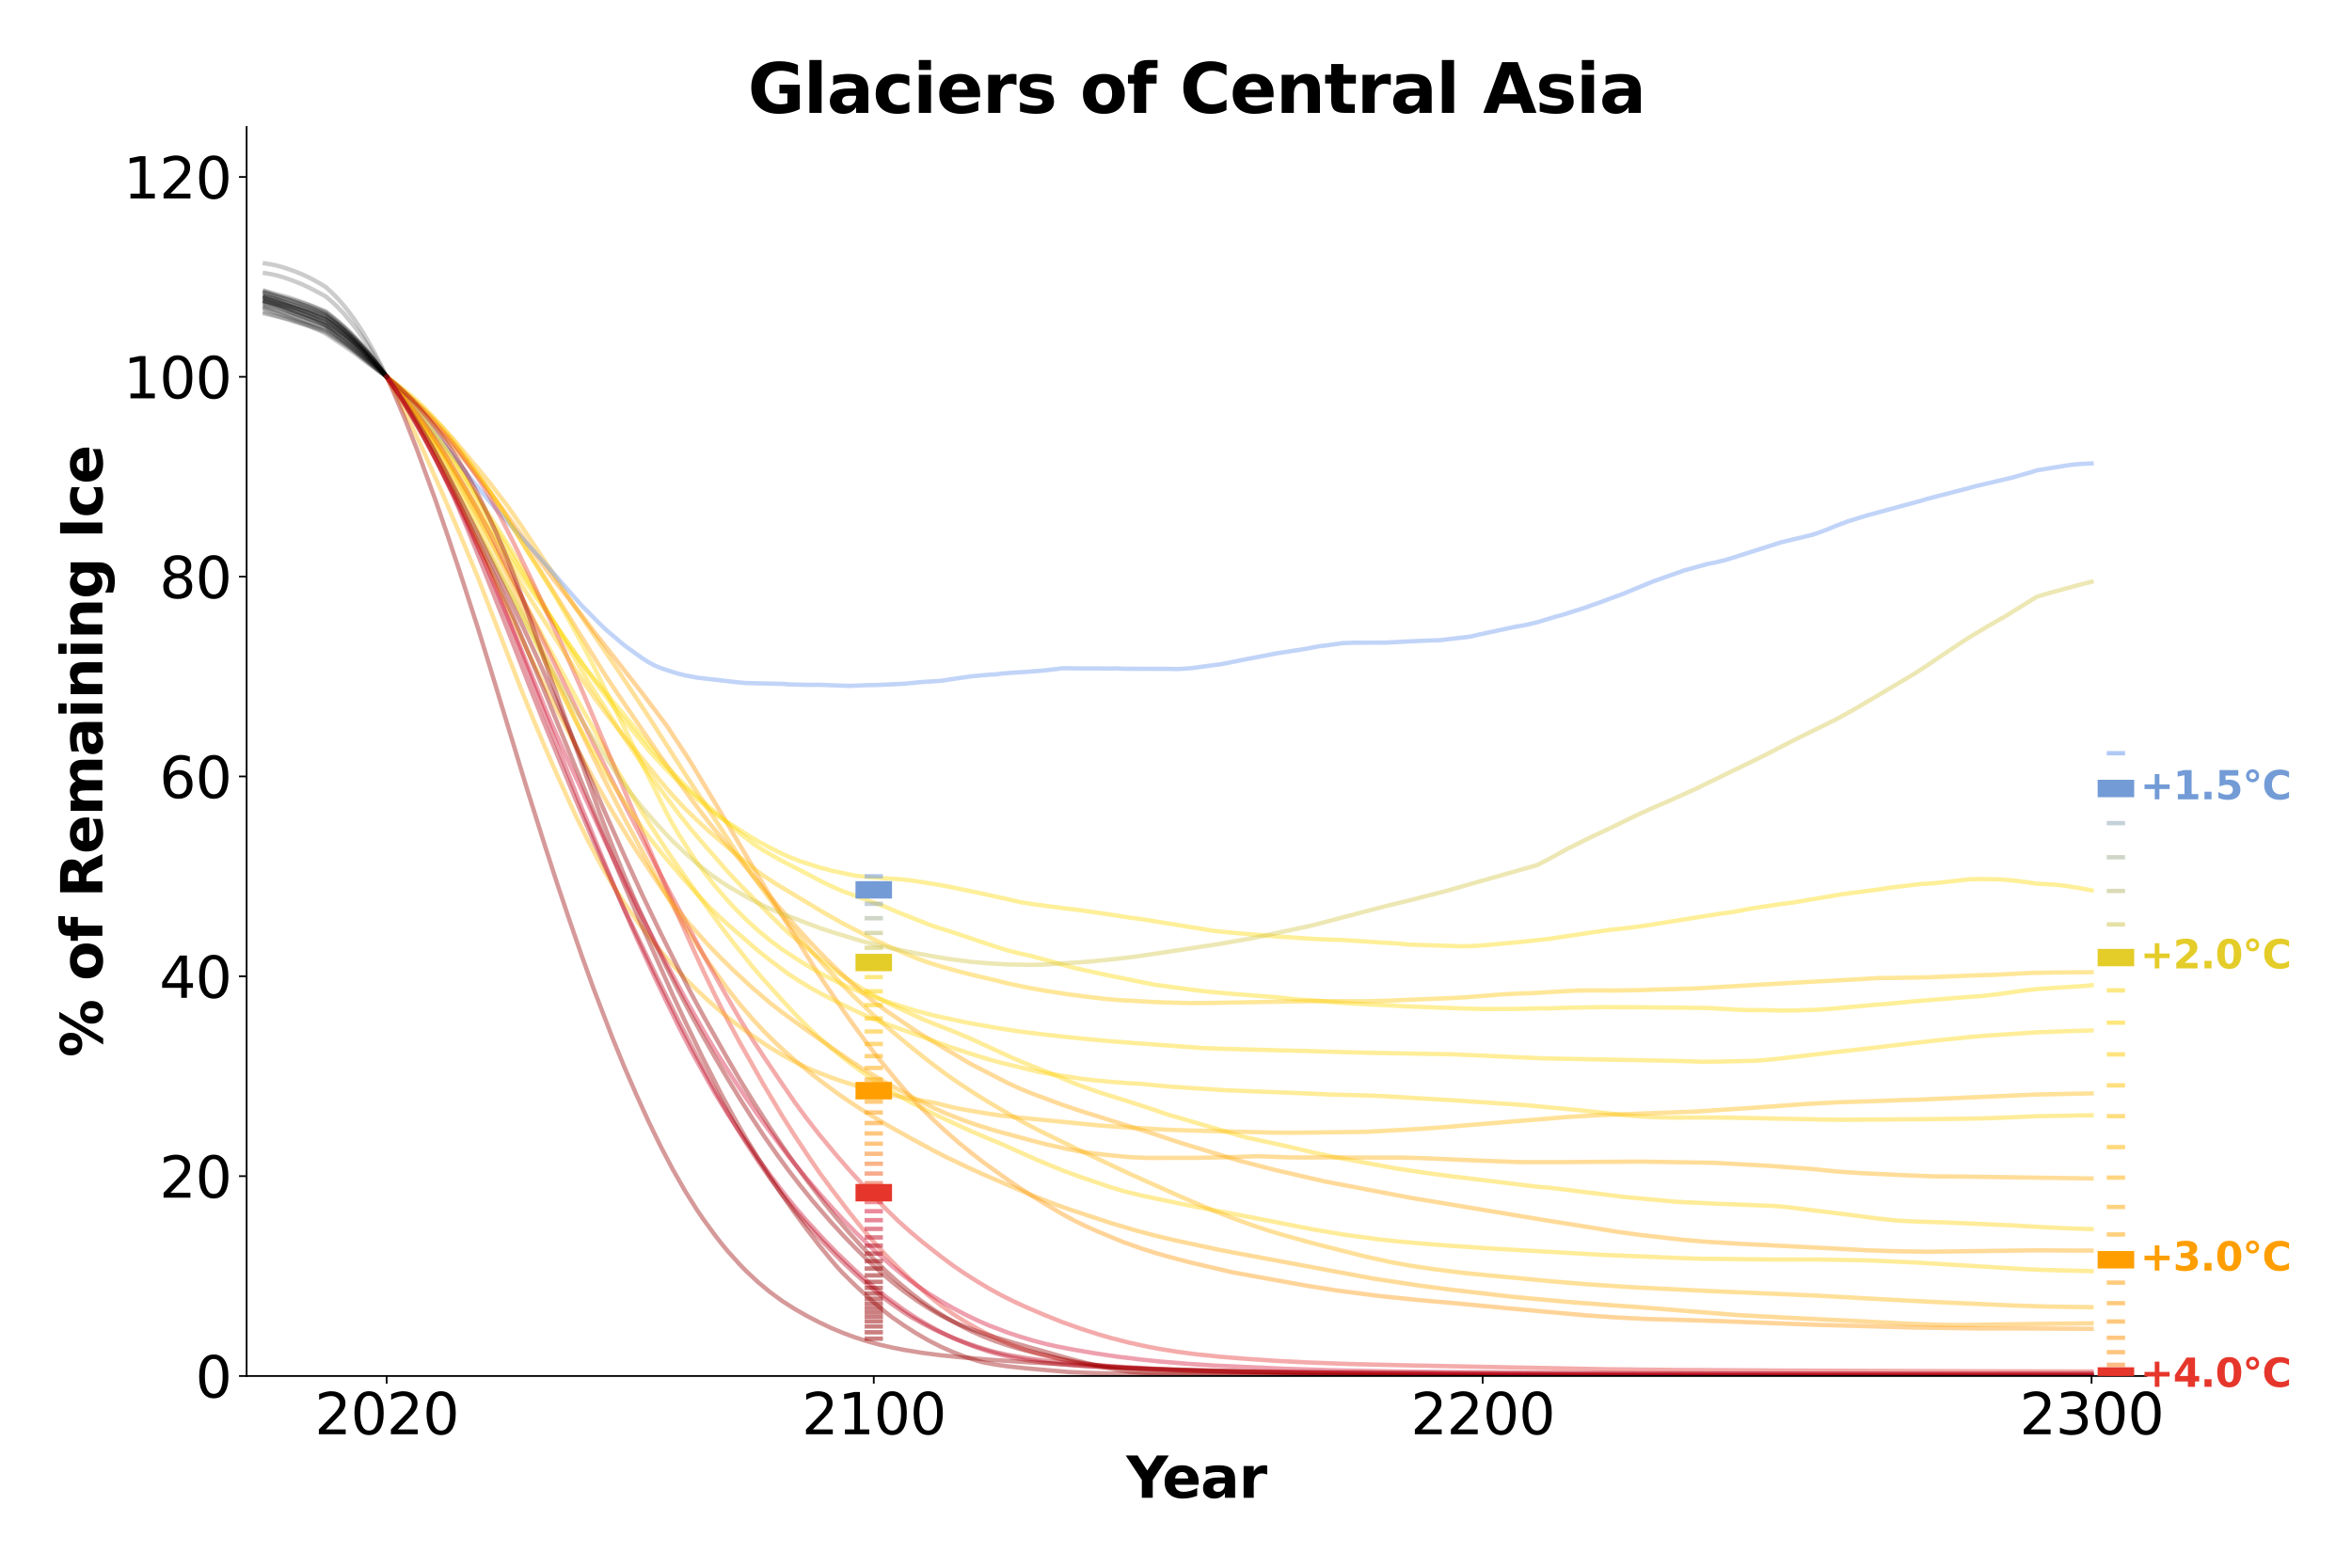 <?xml version="1.0" encoding="utf-8" standalone="no"?>
<!DOCTYPE svg PUBLIC "-//W3C//DTD SVG 1.1//EN"
  "http://www.w3.org/Graphics/SVG/1.1/DTD/svg11.dtd">
<svg xmlns:xlink="http://www.w3.org/1999/xlink" width="1080pt" height="720pt" viewBox="0 0 1080 720" xmlns="http://www.w3.org/2000/svg" version="1.1">
 <defs>
  <style type="text/css">*{stroke-linejoin: round; stroke-linecap: butt}</style>
 </defs>
 <g id="figure_1">
  <g id="patch_1">
   <path d="M 0 720 
L 1080 720 
L 1080 0 
L 0 0 
z
" style="fill: #ffffff"/>
  </g>
  <g id="axes_1">
   <g id="patch_2">
    <path d="M 113.24 631.96 
L 985.573 631.96 
L 985.573 58.32 
L 113.24 58.32 
z
" style="fill: #ffffff"/>
   </g>
   <g id="matplotlib.axis_1">
    <g id="xtick_1">
     <g id="line2d_1">
      <defs>
       <path id="m24f93230a7" d="M 0 0 
L 0 3.5 
" style="stroke: #000000; stroke-width: 0.8"/>
      </defs>
      <g>
       <use xlink:href="#m24f93230a7" x="177.547" y="631.96" style="stroke: #000000; stroke-width: 0.8"/>
      </g>
     </g>
     <g id="text_1">
      <!-- 2020 -->
      <g transform="translate(144.462 658.716) scale(0.26 -0.26)">
       <defs>
        <path id="DejaVuSans-32" d="M 1228 531 
L 3431 531 
L 3431 0 
L 469 0 
L 469 531 
Q 828 903 1448 1529 
Q 2069 2156 2228 2338 
Q 2531 2678 2651 2914 
Q 2772 3150 2772 3378 
Q 2772 3750 2511 3984 
Q 2250 4219 1831 4219 
Q 1534 4219 1204 4116 
Q 875 4013 500 3803 
L 500 4441 
Q 881 4594 1212 4672 
Q 1544 4750 1819 4750 
Q 2544 4750 2975 4387 
Q 3406 4025 3406 3419 
Q 3406 3131 3298 2873 
Q 3191 2616 2906 2266 
Q 2828 2175 2409 1742 
Q 1991 1309 1228 531 
z
" transform="scale(0.016)"/>
        <path id="DejaVuSans-30" d="M 2034 4250 
Q 1547 4250 1301 3770 
Q 1056 3291 1056 2328 
Q 1056 1369 1301 889 
Q 1547 409 2034 409 
Q 2525 409 2770 889 
Q 3016 1369 3016 2328 
Q 3016 3291 2770 3770 
Q 2525 4250 2034 4250 
z
M 2034 4750 
Q 2819 4750 3233 4129 
Q 3647 3509 3647 2328 
Q 3647 1150 3233 529 
Q 2819 -91 2034 -91 
Q 1250 -91 836 529 
Q 422 1150 422 2328 
Q 422 3509 836 4129 
Q 1250 4750 2034 4750 
z
" transform="scale(0.016)"/>
       </defs>
       <use xlink:href="#DejaVuSans-32"/>
       <use xlink:href="#DejaVuSans-30" x="63.623"/>
       <use xlink:href="#DejaVuSans-32" x="127.246"/>
       <use xlink:href="#DejaVuSans-30" x="190.869"/>
      </g>
     </g>
    </g>
    <g id="xtick_2">
     <g id="line2d_2">
      <g>
       <use xlink:href="#m24f93230a7" x="401.222" y="631.96" style="stroke: #000000; stroke-width: 0.8"/>
      </g>
     </g>
     <g id="text_2">
      <!-- 2100 -->
      <g transform="translate(368.137 658.716) scale(0.26 -0.26)">
       <defs>
        <path id="DejaVuSans-31" d="M 794 531 
L 1825 531 
L 1825 4091 
L 703 3866 
L 703 4441 
L 1819 4666 
L 2450 4666 
L 2450 531 
L 3481 531 
L 3481 0 
L 794 0 
L 794 531 
z
" transform="scale(0.016)"/>
       </defs>
       <use xlink:href="#DejaVuSans-32"/>
       <use xlink:href="#DejaVuSans-31" x="63.623"/>
       <use xlink:href="#DejaVuSans-30" x="127.246"/>
       <use xlink:href="#DejaVuSans-30" x="190.869"/>
      </g>
     </g>
    </g>
    <g id="xtick_3">
     <g id="line2d_3">
      <g>
       <use xlink:href="#m24f93230a7" x="680.815" y="631.96" style="stroke: #000000; stroke-width: 0.8"/>
      </g>
     </g>
     <g id="text_3">
      <!-- 2200 -->
      <g transform="translate(647.73 658.716) scale(0.26 -0.26)">
       <use xlink:href="#DejaVuSans-32"/>
       <use xlink:href="#DejaVuSans-32" x="63.623"/>
       <use xlink:href="#DejaVuSans-30" x="127.246"/>
       <use xlink:href="#DejaVuSans-30" x="190.869"/>
      </g>
     </g>
    </g>
    <g id="xtick_4">
     <g id="line2d_4">
      <g>
       <use xlink:href="#m24f93230a7" x="960.409" y="631.96" style="stroke: #000000; stroke-width: 0.8"/>
      </g>
     </g>
     <g id="text_4">
      <!-- 2300 -->
      <g transform="translate(927.324 658.716) scale(0.26 -0.26)">
       <defs>
        <path id="DejaVuSans-33" d="M 2597 2516 
Q 3050 2419 3304 2112 
Q 3559 1806 3559 1356 
Q 3559 666 3084 287 
Q 2609 -91 1734 -91 
Q 1441 -91 1130 -33 
Q 819 25 488 141 
L 488 750 
Q 750 597 1062 519 
Q 1375 441 1716 441 
Q 2309 441 2620 675 
Q 2931 909 2931 1356 
Q 2931 1769 2642 2001 
Q 2353 2234 1838 2234 
L 1294 2234 
L 1294 2753 
L 1863 2753 
Q 2328 2753 2575 2939 
Q 2822 3125 2822 3475 
Q 2822 3834 2567 4026 
Q 2313 4219 1838 4219 
Q 1578 4219 1281 4162 
Q 984 4106 628 3988 
L 628 4550 
Q 988 4650 1302 4700 
Q 1616 4750 1894 4750 
Q 2613 4750 3031 4423 
Q 3450 4097 3450 3541 
Q 3450 3153 3228 2886 
Q 3006 2619 2597 2516 
z
" transform="scale(0.016)"/>
       </defs>
       <use xlink:href="#DejaVuSans-32"/>
       <use xlink:href="#DejaVuSans-33" x="63.623"/>
       <use xlink:href="#DejaVuSans-30" x="127.246"/>
       <use xlink:href="#DejaVuSans-30" x="190.869"/>
      </g>
     </g>
    </g>
    <g id="text_5">
     <!-- Year -->
     <g transform="translate(517.179 687.879) scale(0.26 -0.26)">
      <defs>
       <path id="DejaVuSans-Bold-59" d="M -63 4666 
L 1253 4666 
L 2316 3003 
L 3378 4666 
L 4697 4666 
L 2919 1966 
L 2919 0 
L 1716 0 
L 1716 1966 
L -63 4666 
z
" transform="scale(0.016)"/>
       <path id="DejaVuSans-Bold-65" d="M 4031 1759 
L 4031 1441 
L 1416 1441 
Q 1456 1047 1700 850 
Q 1944 653 2381 653 
Q 2734 653 3104 758 
Q 3475 863 3866 1075 
L 3866 213 
Q 3469 63 3072 -14 
Q 2675 -91 2278 -91 
Q 1328 -91 801 392 
Q 275 875 275 1747 
Q 275 2603 792 3093 
Q 1309 3584 2216 3584 
Q 3041 3584 3536 3087 
Q 4031 2591 4031 1759 
z
M 2881 2131 
Q 2881 2450 2695 2645 
Q 2509 2841 2209 2841 
Q 1884 2841 1681 2658 
Q 1478 2475 1428 2131 
L 2881 2131 
z
" transform="scale(0.016)"/>
       <path id="DejaVuSans-Bold-61" d="M 2106 1575 
Q 1756 1575 1579 1456 
Q 1403 1338 1403 1106 
Q 1403 894 1545 773 
Q 1688 653 1941 653 
Q 2256 653 2472 879 
Q 2688 1106 2688 1447 
L 2688 1575 
L 2106 1575 
z
M 3816 1997 
L 3816 0 
L 2688 0 
L 2688 519 
Q 2463 200 2181 54 
Q 1900 -91 1497 -91 
Q 953 -91 614 226 
Q 275 544 275 1050 
Q 275 1666 698 1953 
Q 1122 2241 2028 2241 
L 2688 2241 
L 2688 2328 
Q 2688 2594 2478 2717 
Q 2269 2841 1825 2841 
Q 1466 2841 1156 2769 
Q 847 2697 581 2553 
L 581 3406 
Q 941 3494 1303 3539 
Q 1666 3584 2028 3584 
Q 2975 3584 3395 3211 
Q 3816 2838 3816 1997 
z
" transform="scale(0.016)"/>
       <path id="DejaVuSans-Bold-72" d="M 3138 2547 
Q 2991 2616 2845 2648 
Q 2700 2681 2553 2681 
Q 2122 2681 1889 2404 
Q 1656 2128 1656 1613 
L 1656 0 
L 538 0 
L 538 3500 
L 1656 3500 
L 1656 2925 
Q 1872 3269 2151 3426 
Q 2431 3584 2822 3584 
Q 2878 3584 2943 3579 
Q 3009 3575 3134 3559 
L 3138 2547 
z
" transform="scale(0.016)"/>
      </defs>
      <use xlink:href="#DejaVuSans-Bold-59"/>
      <use xlink:href="#DejaVuSans-Bold-65" x="63.287"/>
      <use xlink:href="#DejaVuSans-Bold-61" x="131.109"/>
      <use xlink:href="#DejaVuSans-Bold-72" x="198.59"/>
     </g>
    </g>
   </g>
   <g id="matplotlib.axis_2">
    <g id="ytick_1">
     <g id="line2d_5">
      <defs>
       <path id="m36c44e1b50" d="M 0 0 
L -3.5 0 
" style="stroke: #000000; stroke-width: 0.8"/>
      </defs>
      <g>
       <use xlink:href="#m36c44e1b50" x="113.24" y="631.96" style="stroke: #000000; stroke-width: 0.8"/>
      </g>
     </g>
     <g id="text_6">
      <!-- 0 -->
      <g transform="translate(89.698 641.838) scale(0.26 -0.26)">
       <use xlink:href="#DejaVuSans-30"/>
      </g>
     </g>
    </g>
    <g id="ytick_2">
     <g id="line2d_6">
      <g>
       <use xlink:href="#m36c44e1b50" x="113.24" y="540.178" style="stroke: #000000; stroke-width: 0.8"/>
      </g>
     </g>
     <g id="text_7">
      <!-- 20 -->
      <g transform="translate(73.155 550.056) scale(0.26 -0.26)">
       <use xlink:href="#DejaVuSans-32"/>
       <use xlink:href="#DejaVuSans-30" x="63.623"/>
      </g>
     </g>
    </g>
    <g id="ytick_3">
     <g id="line2d_7">
      <g>
       <use xlink:href="#m36c44e1b50" x="113.24" y="448.395" style="stroke: #000000; stroke-width: 0.8"/>
      </g>
     </g>
     <g id="text_8">
      <!-- 40 -->
      <g transform="translate(73.155 458.273) scale(0.26 -0.26)">
       <defs>
        <path id="DejaVuSans-34" d="M 2419 4116 
L 825 1625 
L 2419 1625 
L 2419 4116 
z
M 2253 4666 
L 3047 4666 
L 3047 1625 
L 3713 1625 
L 3713 1100 
L 3047 1100 
L 3047 0 
L 2419 0 
L 2419 1100 
L 313 1100 
L 313 1709 
L 2253 4666 
z
" transform="scale(0.016)"/>
       </defs>
       <use xlink:href="#DejaVuSans-34"/>
       <use xlink:href="#DejaVuSans-30" x="63.623"/>
      </g>
     </g>
    </g>
    <g id="ytick_4">
     <g id="line2d_8">
      <g>
       <use xlink:href="#m36c44e1b50" x="113.24" y="356.613" style="stroke: #000000; stroke-width: 0.8"/>
      </g>
     </g>
     <g id="text_9">
      <!-- 60 -->
      <g transform="translate(73.155 366.491) scale(0.26 -0.26)">
       <defs>
        <path id="DejaVuSans-36" d="M 2113 2584 
Q 1688 2584 1439 2293 
Q 1191 2003 1191 1497 
Q 1191 994 1439 701 
Q 1688 409 2113 409 
Q 2538 409 2786 701 
Q 3034 994 3034 1497 
Q 3034 2003 2786 2293 
Q 2538 2584 2113 2584 
z
M 3366 4563 
L 3366 3988 
Q 3128 4100 2886 4159 
Q 2644 4219 2406 4219 
Q 1781 4219 1451 3797 
Q 1122 3375 1075 2522 
Q 1259 2794 1537 2939 
Q 1816 3084 2150 3084 
Q 2853 3084 3261 2657 
Q 3669 2231 3669 1497 
Q 3669 778 3244 343 
Q 2819 -91 2113 -91 
Q 1303 -91 875 529 
Q 447 1150 447 2328 
Q 447 3434 972 4092 
Q 1497 4750 2381 4750 
Q 2619 4750 2861 4703 
Q 3103 4656 3366 4563 
z
" transform="scale(0.016)"/>
       </defs>
       <use xlink:href="#DejaVuSans-36"/>
       <use xlink:href="#DejaVuSans-30" x="63.623"/>
      </g>
     </g>
    </g>
    <g id="ytick_5">
     <g id="line2d_9">
      <g>
       <use xlink:href="#m36c44e1b50" x="113.24" y="264.83" style="stroke: #000000; stroke-width: 0.8"/>
      </g>
     </g>
     <g id="text_10">
      <!-- 80 -->
      <g transform="translate(73.155 274.708) scale(0.26 -0.26)">
       <defs>
        <path id="DejaVuSans-38" d="M 2034 2216 
Q 1584 2216 1326 1975 
Q 1069 1734 1069 1313 
Q 1069 891 1326 650 
Q 1584 409 2034 409 
Q 2484 409 2743 651 
Q 3003 894 3003 1313 
Q 3003 1734 2745 1975 
Q 2488 2216 2034 2216 
z
M 1403 2484 
Q 997 2584 770 2862 
Q 544 3141 544 3541 
Q 544 4100 942 4425 
Q 1341 4750 2034 4750 
Q 2731 4750 3128 4425 
Q 3525 4100 3525 3541 
Q 3525 3141 3298 2862 
Q 3072 2584 2669 2484 
Q 3125 2378 3379 2068 
Q 3634 1759 3634 1313 
Q 3634 634 3220 271 
Q 2806 -91 2034 -91 
Q 1263 -91 848 271 
Q 434 634 434 1313 
Q 434 1759 690 2068 
Q 947 2378 1403 2484 
z
M 1172 3481 
Q 1172 3119 1398 2916 
Q 1625 2713 2034 2713 
Q 2441 2713 2670 2916 
Q 2900 3119 2900 3481 
Q 2900 3844 2670 4047 
Q 2441 4250 2034 4250 
Q 1625 4250 1398 4047 
Q 1172 3844 1172 3481 
z
" transform="scale(0.016)"/>
       </defs>
       <use xlink:href="#DejaVuSans-38"/>
       <use xlink:href="#DejaVuSans-30" x="63.623"/>
      </g>
     </g>
    </g>
    <g id="ytick_6">
     <g id="line2d_10">
      <g>
       <use xlink:href="#m36c44e1b50" x="113.24" y="173.048" style="stroke: #000000; stroke-width: 0.8"/>
      </g>
     </g>
     <g id="text_11">
      <!-- 100 -->
      <g transform="translate(56.612 182.926) scale(0.26 -0.26)">
       <use xlink:href="#DejaVuSans-31"/>
       <use xlink:href="#DejaVuSans-30" x="63.623"/>
       <use xlink:href="#DejaVuSans-30" x="127.246"/>
      </g>
     </g>
    </g>
    <g id="ytick_7">
     <g id="line2d_11">
      <g>
       <use xlink:href="#m36c44e1b50" x="113.24" y="81.266" style="stroke: #000000; stroke-width: 0.8"/>
      </g>
     </g>
     <g id="text_12">
      <!-- 120 -->
      <g transform="translate(56.612 91.144) scale(0.26 -0.26)">
       <use xlink:href="#DejaVuSans-31"/>
       <use xlink:href="#DejaVuSans-32" x="63.623"/>
       <use xlink:href="#DejaVuSans-30" x="127.246"/>
      </g>
     </g>
    </g>
    <g id="text_13">
     <!-- % of Remaining Ice -->
     <g transform="translate(47.002 485.564) rotate(-90) scale(0.26 -0.26)">
      <defs>
       <path id="DejaVuSans-Bold-25" d="M 4959 1925 
Q 4738 1925 4616 1733 
Q 4494 1541 4494 1184 
Q 4494 825 4614 633 
Q 4734 441 4959 441 
Q 5184 441 5303 633 
Q 5422 825 5422 1184 
Q 5422 1541 5301 1733 
Q 5181 1925 4959 1925 
z
M 4959 2450 
Q 5541 2450 5875 2112 
Q 6209 1775 6209 1184 
Q 6209 594 5875 251 
Q 5541 -91 4959 -91 
Q 4378 -91 4042 251 
Q 3706 594 3706 1184 
Q 3706 1772 4042 2111 
Q 4378 2450 4959 2450 
z
M 2094 -91 
L 1403 -91 
L 4319 4750 
L 5013 4750 
L 2094 -91 
z
M 1453 4750 
Q 2034 4750 2367 4411 
Q 2700 4072 2700 3481 
Q 2700 2891 2367 2550 
Q 2034 2209 1453 2209 
Q 872 2209 539 2550 
Q 206 2891 206 3481 
Q 206 4072 539 4411 
Q 872 4750 1453 4750 
z
M 1453 4225 
Q 1228 4225 1106 4031 
Q 984 3838 984 3481 
Q 984 3122 1106 2926 
Q 1228 2731 1453 2731 
Q 1678 2731 1798 2926 
Q 1919 3122 1919 3481 
Q 1919 3838 1797 4031 
Q 1675 4225 1453 4225 
z
" transform="scale(0.016)"/>
       <path id="DejaVuSans-Bold-20" transform="scale(0.016)"/>
       <path id="DejaVuSans-Bold-6f" d="M 2203 2784 
Q 1831 2784 1636 2517 
Q 1441 2250 1441 1747 
Q 1441 1244 1636 976 
Q 1831 709 2203 709 
Q 2569 709 2762 976 
Q 2956 1244 2956 1747 
Q 2956 2250 2762 2517 
Q 2569 2784 2203 2784 
z
M 2203 3584 
Q 3106 3584 3614 3096 
Q 4122 2609 4122 1747 
Q 4122 884 3614 396 
Q 3106 -91 2203 -91 
Q 1297 -91 786 396 
Q 275 884 275 1747 
Q 275 2609 786 3096 
Q 1297 3584 2203 3584 
z
" transform="scale(0.016)"/>
       <path id="DejaVuSans-Bold-66" d="M 2841 4863 
L 2841 4128 
L 2222 4128 
Q 1984 4128 1890 4042 
Q 1797 3956 1797 3744 
L 1797 3500 
L 2753 3500 
L 2753 2700 
L 1797 2700 
L 1797 0 
L 678 0 
L 678 2700 
L 122 2700 
L 122 3500 
L 678 3500 
L 678 3744 
Q 678 4316 997 4589 
Q 1316 4863 1984 4863 
L 2841 4863 
z
" transform="scale(0.016)"/>
       <path id="DejaVuSans-Bold-52" d="M 2297 2597 
Q 2675 2597 2839 2737 
Q 3003 2878 3003 3200 
Q 3003 3519 2839 3656 
Q 2675 3794 2297 3794 
L 1791 3794 
L 1791 2597 
L 2297 2597 
z
M 1791 1766 
L 1791 0 
L 588 0 
L 588 4666 
L 2425 4666 
Q 3347 4666 3776 4356 
Q 4206 4047 4206 3378 
Q 4206 2916 3982 2619 
Q 3759 2322 3309 2181 
Q 3556 2125 3751 1926 
Q 3947 1728 4147 1325 
L 4800 0 
L 3519 0 
L 2950 1159 
Q 2778 1509 2601 1637 
Q 2425 1766 2131 1766 
L 1791 1766 
z
" transform="scale(0.016)"/>
       <path id="DejaVuSans-Bold-6d" d="M 3781 2919 
Q 3994 3244 4286 3414 
Q 4578 3584 4928 3584 
Q 5531 3584 5847 3212 
Q 6163 2841 6163 2131 
L 6163 0 
L 5038 0 
L 5038 1825 
Q 5041 1866 5042 1909 
Q 5044 1953 5044 2034 
Q 5044 2406 4934 2573 
Q 4825 2741 4581 2741 
Q 4263 2741 4089 2478 
Q 3916 2216 3909 1719 
L 3909 0 
L 2784 0 
L 2784 1825 
Q 2784 2406 2684 2573 
Q 2584 2741 2328 2741 
Q 2006 2741 1831 2477 
Q 1656 2213 1656 1722 
L 1656 0 
L 531 0 
L 531 3500 
L 1656 3500 
L 1656 2988 
Q 1863 3284 2130 3434 
Q 2397 3584 2719 3584 
Q 3081 3584 3359 3409 
Q 3638 3234 3781 2919 
z
" transform="scale(0.016)"/>
       <path id="DejaVuSans-Bold-69" d="M 538 3500 
L 1656 3500 
L 1656 0 
L 538 0 
L 538 3500 
z
M 538 4863 
L 1656 4863 
L 1656 3950 
L 538 3950 
L 538 4863 
z
" transform="scale(0.016)"/>
       <path id="DejaVuSans-Bold-6e" d="M 4056 2131 
L 4056 0 
L 2931 0 
L 2931 347 
L 2931 1631 
Q 2931 2084 2911 2256 
Q 2891 2428 2841 2509 
Q 2775 2619 2662 2680 
Q 2550 2741 2406 2741 
Q 2056 2741 1856 2470 
Q 1656 2200 1656 1722 
L 1656 0 
L 538 0 
L 538 3500 
L 1656 3500 
L 1656 2988 
Q 1909 3294 2193 3439 
Q 2478 3584 2822 3584 
Q 3428 3584 3742 3212 
Q 4056 2841 4056 2131 
z
" transform="scale(0.016)"/>
       <path id="DejaVuSans-Bold-67" d="M 2919 594 
Q 2688 288 2409 144 
Q 2131 0 1766 0 
Q 1125 0 706 504 
Q 288 1009 288 1791 
Q 288 2575 706 3076 
Q 1125 3578 1766 3578 
Q 2131 3578 2409 3434 
Q 2688 3291 2919 2981 
L 2919 3500 
L 4044 3500 
L 4044 353 
Q 4044 -491 3511 -936 
Q 2978 -1381 1966 -1381 
Q 1638 -1381 1331 -1331 
Q 1025 -1281 716 -1178 
L 716 -306 
Q 1009 -475 1290 -558 
Q 1572 -641 1856 -641 
Q 2406 -641 2662 -400 
Q 2919 -159 2919 353 
L 2919 594 
z
M 2181 2772 
Q 1834 2772 1640 2515 
Q 1447 2259 1447 1791 
Q 1447 1309 1634 1061 
Q 1822 813 2181 813 
Q 2531 813 2725 1069 
Q 2919 1325 2919 1791 
Q 2919 2259 2725 2515 
Q 2531 2772 2181 2772 
z
" transform="scale(0.016)"/>
       <path id="DejaVuSans-Bold-49" d="M 588 4666 
L 1791 4666 
L 1791 0 
L 588 0 
L 588 4666 
z
" transform="scale(0.016)"/>
       <path id="DejaVuSans-Bold-63" d="M 3366 3391 
L 3366 2478 
Q 3138 2634 2908 2709 
Q 2678 2784 2431 2784 
Q 1963 2784 1702 2511 
Q 1441 2238 1441 1747 
Q 1441 1256 1702 982 
Q 1963 709 2431 709 
Q 2694 709 2930 787 
Q 3166 866 3366 1019 
L 3366 103 
Q 3103 6 2833 -42 
Q 2563 -91 2291 -91 
Q 1344 -91 809 395 
Q 275 881 275 1747 
Q 275 2613 809 3098 
Q 1344 3584 2291 3584 
Q 2566 3584 2833 3536 
Q 3100 3488 3366 3391 
z
" transform="scale(0.016)"/>
      </defs>
      <use xlink:href="#DejaVuSans-Bold-25"/>
      <use xlink:href="#DejaVuSans-Bold-20" x="100.195"/>
      <use xlink:href="#DejaVuSans-Bold-6f" x="135.01"/>
      <use xlink:href="#DejaVuSans-Bold-66" x="203.711"/>
      <use xlink:href="#DejaVuSans-Bold-20" x="247.217"/>
      <use xlink:href="#DejaVuSans-Bold-52" x="282.031"/>
      <use xlink:href="#DejaVuSans-Bold-65" x="359.033"/>
      <use xlink:href="#DejaVuSans-Bold-6d" x="426.855"/>
      <use xlink:href="#DejaVuSans-Bold-61" x="531.055"/>
      <use xlink:href="#DejaVuSans-Bold-69" x="598.535"/>
      <use xlink:href="#DejaVuSans-Bold-6e" x="632.812"/>
      <use xlink:href="#DejaVuSans-Bold-69" x="704.004"/>
      <use xlink:href="#DejaVuSans-Bold-6e" x="738.281"/>
      <use xlink:href="#DejaVuSans-Bold-67" x="809.473"/>
      <use xlink:href="#DejaVuSans-Bold-20" x="881.055"/>
      <use xlink:href="#DejaVuSans-Bold-49" x="915.869"/>
      <use xlink:href="#DejaVuSans-Bold-63" x="953.076"/>
      <use xlink:href="#DejaVuSans-Bold-65" x="1012.354"/>
     </g>
    </g>
   </g>
   <g id="line2d_12">
    <path d="M 177.547 173.048 
L 185.934 182.648 
L 191.526 189.115 
L 194.322 192.585 
L 202.71 203.62 
L 208.302 211.397 
L 213.894 219.979 
L 219.486 228.725 
L 225.078 237.209 
L 233.465 250.446 
L 239.057 259.594 
L 244.649 268.928 
L 250.241 278.587 
L 255.833 288.254 
L 258.629 293.313 
L 269.813 312.524 
L 286.588 338.75 
L 292.18 347.016 
L 297.772 354.884 
L 303.364 362.652 
L 311.752 373.891 
L 317.343 380.944 
L 322.935 387.502 
L 328.527 393.839 
L 334.119 400.298 
L 339.711 406.252 
L 345.303 411.913 
L 359.283 425.899 
L 362.078 428.476 
L 373.262 437.683 
L 381.65 444.332 
L 384.446 446.498 
L 392.834 452.128 
L 395.63 453.922 
L 404.018 458.736 
L 409.609 461.643 
L 417.997 465.47 
L 423.589 468.042 
L 429.181 470.331 
L 437.569 473.602 
L 445.957 477.139 
L 465.528 486.152 
L 473.916 489.648 
L 482.304 492.909 
L 490.692 496.456 
L 496.284 498.69 
L 504.671 501.667 
L 515.855 505.143 
L 524.243 507.846 
L 529.835 509.675 
L 535.427 511.645 
L 571.774 522.308 
L 577.366 523.507 
L 591.345 526.549 
L 602.529 529.182 
L 613.713 531.592 
L 641.672 536.747 
L 647.264 537.568 
L 658.448 539.196 
L 666.836 540.29 
L 672.428 540.954 
L 683.611 542.312 
L 705.979 545.063 
L 711.571 545.497 
L 719.959 546.498 
L 725.55 547.241 
L 733.938 548.235 
L 745.122 549.68 
L 770.285 551.99 
L 789.857 552.911 
L 815.02 553.878 
L 820.612 554.39 
L 826.204 555.088 
L 840.184 556.798 
L 854.164 558.557 
L 862.551 559.684 
L 870.939 560.573 
L 879.327 561.006 
L 893.307 561.434 
L 924.062 562.786 
L 938.042 563.614 
L 949.225 564.115 
L 960.409 564.502 
L 960.409 564.502 
" clip-path="url(#p1f2a61a2d2)" style="fill: none; stroke: #ffcf00; stroke-opacity: 0.4; stroke-width: 2; stroke-linecap: square"/>
   </g>
   <g id="line2d_13">
    <path d="M 121.628 138.332 
L 124.424 139.144 
L 127.22 140.006 
L 130.016 140.977 
L 132.812 142.024 
L 135.608 143.113 
L 138.403 144.188 
L 141.199 145.202 
L 143.995 146.24 
L 146.791 147.315 
L 149.587 148.396 
L 152.383 150.266 
L 155.179 152.159 
L 157.975 154.116 
L 160.771 156.254 
L 163.567 158.622 
L 166.363 161.23 
L 169.159 163.997 
L 171.955 166.925 
L 174.751 169.938 
L 177.547 173.048 
" clip-path="url(#p1f2a61a2d2)" style="fill: none; stroke: #000000; stroke-opacity: 0.2; stroke-width: 2; stroke-linecap: square"/>
   </g>
   <g id="line2d_14">
    <path d="M 177.547 173.048 
L 180.343 176.366 
L 188.73 187.076 
L 194.322 194.784 
L 197.118 198.882 
L 202.71 207.719 
L 208.302 217.178 
L 213.894 227.044 
L 219.486 237.263 
L 227.873 253.788 
L 233.465 265.307 
L 255.833 312.714 
L 264.221 330.677 
L 272.608 348.22 
L 278.2 359.419 
L 286.588 375.617 
L 294.976 391.07 
L 300.568 401.269 
L 308.956 416.188 
L 314.548 425.395 
L 322.935 438.483 
L 325.731 442.611 
L 334.119 454.171 
L 339.711 461.23 
L 345.303 467.737 
L 350.895 473.773 
L 356.487 479.299 
L 362.078 484.399 
L 364.874 486.86 
L 373.262 493.71 
L 378.854 497.953 
L 384.446 502.11 
L 390.038 505.938 
L 395.63 509.609 
L 406.814 516.412 
L 417.997 522.677 
L 429.181 528.703 
L 434.773 531.577 
L 445.957 536.861 
L 451.549 539.403 
L 473.916 549.023 
L 485.1 553.356 
L 493.488 556.252 
L 510.263 561.781 
L 521.447 565.093 
L 529.835 567.32 
L 538.223 569.364 
L 560.59 574.181 
L 630.489 587.212 
L 652.856 590.592 
L 666.836 592.386 
L 694.795 595.625 
L 719.959 597.951 
L 739.53 599.434 
L 750.714 600.204 
L 798.245 604.018 
L 823.408 605.33 
L 856.96 606.936 
L 876.531 607.978 
L 890.511 608.458 
L 901.695 608.564 
L 921.266 608.238 
L 957.613 607.781 
L 960.409 607.771 
L 960.409 607.771 
" clip-path="url(#p1f2a61a2d2)" style="fill: none; stroke: #ffa500; stroke-opacity: 0.4; stroke-width: 2; stroke-linecap: square"/>
   </g>
   <g id="line2d_15">
    <path d="M 121.628 136.879 
L 124.424 137.768 
L 127.22 138.576 
L 130.016 139.51 
L 132.812 140.499 
L 135.608 141.544 
L 138.403 142.678 
L 141.199 143.782 
L 143.995 144.852 
L 146.791 145.872 
L 149.587 146.935 
L 152.383 148.794 
L 155.179 150.777 
L 157.975 152.955 
L 160.771 155.318 
L 163.567 157.953 
L 166.363 160.655 
L 169.159 163.604 
L 171.955 166.648 
L 174.751 169.821 
L 177.547 173.048 
" clip-path="url(#p1f2a61a2d2)" style="fill: none; stroke: #000000; stroke-opacity: 0.2; stroke-width: 2; stroke-linecap: square"/>
   </g>
   <g id="line2d_16">
    <path d="M 177.547 173.048 
L 183.138 179.949 
L 188.73 187.383 
L 191.526 191.3 
L 197.118 199.785 
L 202.71 208.628 
L 208.302 218.23 
L 213.894 228.1 
L 225.078 247.9 
L 233.465 262.92 
L 241.853 278.594 
L 247.445 288.967 
L 258.629 309.608 
L 267.017 324.914 
L 283.792 354.455 
L 292.18 368.665 
L 297.772 377.612 
L 306.16 390.508 
L 311.752 398.575 
L 320.139 410.429 
L 331.323 425.85 
L 336.915 433.158 
L 345.303 443.715 
L 350.895 450.168 
L 359.283 459.47 
L 364.874 465.531 
L 370.466 471.214 
L 376.058 476.471 
L 381.65 481.366 
L 387.242 485.851 
L 392.834 490.154 
L 401.222 496.008 
L 406.814 499.654 
L 412.405 503.081 
L 417.997 506.177 
L 429.181 511.819 
L 445.957 519.564 
L 454.344 523.129 
L 459.936 525.452 
L 476.712 532.926 
L 487.896 537.537 
L 496.284 540.616 
L 510.263 545.336 
L 515.855 547.027 
L 524.243 549.099 
L 535.427 551.452 
L 546.61 553.781 
L 560.59 556.431 
L 577.366 559.636 
L 602.529 564.57 
L 616.509 566.959 
L 633.284 569.227 
L 641.672 570.134 
L 652.856 571.126 
L 666.836 572.207 
L 675.224 572.738 
L 683.611 573.358 
L 736.734 576.37 
L 773.081 577.855 
L 781.469 578.101 
L 815.02 578.478 
L 834.592 578.462 
L 851.368 578.73 
L 859.755 578.941 
L 879.327 579.821 
L 904.49 581.341 
L 929.654 582.88 
L 938.042 583.23 
L 960.409 583.822 
L 960.409 583.822 
" clip-path="url(#p1f2a61a2d2)" style="fill: none; stroke: #ffd100; stroke-opacity: 0.4; stroke-width: 2; stroke-linecap: square"/>
   </g>
   <g id="line2d_17">
    <path d="M 121.628 136.395 
L 124.424 137.321 
L 127.22 138.202 
L 130.016 139.178 
L 132.812 140.241 
L 135.608 141.3 
L 138.403 142.356 
L 141.199 143.405 
L 143.995 144.499 
L 146.791 145.553 
L 149.587 146.593 
L 152.383 148.465 
L 155.179 150.566 
L 157.975 152.746 
L 160.771 155.142 
L 163.567 157.74 
L 166.363 160.56 
L 169.159 163.51 
L 171.955 166.66 
L 174.751 169.809 
L 177.547 173.048 
" clip-path="url(#p1f2a61a2d2)" style="fill: none; stroke: #000000; stroke-opacity: 0.2; stroke-width: 2; stroke-linecap: square"/>
   </g>
   <g id="line2d_18">
    <path d="M 177.547 173.048 
L 183.138 177.791 
L 188.73 182.983 
L 194.322 188.413 
L 197.118 191.214 
L 202.71 197.32 
L 208.302 203.803 
L 211.098 207.135 
L 216.69 214.257 
L 222.282 221.979 
L 230.669 234.662 
L 236.261 243.415 
L 241.853 252.32 
L 247.445 260.953 
L 261.425 283.363 
L 278.2 310.503 
L 283.792 318.878 
L 292.18 331.227 
L 297.772 339.398 
L 303.364 347.532 
L 317.343 366.984 
L 325.731 378.006 
L 331.323 384.786 
L 336.915 391.463 
L 353.691 411.894 
L 364.874 424.91 
L 370.466 431.018 
L 376.058 436.985 
L 381.65 442.616 
L 390.038 450.62 
L 395.63 455.579 
L 401.222 460.039 
L 406.814 464.13 
L 420.793 473.647 
L 429.181 478.81 
L 445.957 488.78 
L 462.732 497.398 
L 468.324 499.971 
L 473.916 502.246 
L 487.896 507.454 
L 496.284 510.268 
L 504.671 512.892 
L 515.855 516.426 
L 529.835 520.767 
L 538.223 523.607 
L 543.814 525.415 
L 568.978 533.058 
L 585.754 537.416 
L 608.121 542.576 
L 647.264 550.041 
L 708.775 560.3 
L 728.346 563.406 
L 742.326 565.693 
L 753.51 567.226 
L 773.081 569.438 
L 781.469 570.174 
L 798.245 571.207 
L 826.204 572.59 
L 837.388 573.164 
L 856.96 574.203 
L 868.143 574.599 
L 884.919 574.891 
L 935.246 574.248 
L 954.817 574.369 
L 960.409 574.341 
L 960.409 574.341 
" clip-path="url(#p1f2a61a2d2)" style="fill: none; stroke: #ffa200; stroke-opacity: 0.4; stroke-width: 2; stroke-linecap: square"/>
   </g>
   <g id="line2d_19">
    <path d="M 121.628 141.908 
L 124.424 142.913 
L 127.22 143.863 
L 130.016 144.818 
L 132.812 145.854 
L 135.608 146.953 
L 138.403 147.968 
L 141.199 148.975 
L 143.995 149.951 
L 146.791 150.879 
L 149.587 151.851 
L 152.383 153.696 
L 155.179 155.642 
L 157.975 157.575 
L 160.771 159.619 
L 163.567 161.743 
L 166.363 163.971 
L 169.159 166.211 
L 171.955 168.529 
L 174.751 170.798 
L 177.547 173.048 
" clip-path="url(#p1f2a61a2d2)" style="fill: none; stroke: #000000; stroke-opacity: 0.2; stroke-width: 2; stroke-linecap: square"/>
   </g>
   <g id="line2d_20">
    <path d="M 177.547 173.048 
L 183.138 177.817 
L 188.73 182.505 
L 194.322 187.584 
L 199.914 192.884 
L 202.71 195.7 
L 208.302 201.857 
L 213.894 208.455 
L 216.69 211.891 
L 219.486 215.118 
L 225.078 222.03 
L 233.465 232.956 
L 239.057 241.009 
L 255.833 266.249 
L 264.221 279.05 
L 278.2 299.661 
L 283.792 307.891 
L 297.772 329.065 
L 314.548 355.392 
L 320.139 363.896 
L 328.527 376.655 
L 339.711 393.716 
L 345.303 401.693 
L 353.691 413.298 
L 359.283 420.591 
L 364.874 427.559 
L 373.262 437.547 
L 378.854 443.865 
L 387.242 452.815 
L 392.834 458.381 
L 401.222 466.323 
L 406.814 471.302 
L 417.997 480.646 
L 426.385 487.326 
L 434.773 493.655 
L 440.365 497.514 
L 448.753 502.973 
L 454.344 506.437 
L 468.324 514.565 
L 476.712 519.015 
L 493.488 527.211 
L 518.651 539.089 
L 543.814 550.33 
L 557.794 556.261 
L 566.182 559.502 
L 574.57 562.553 
L 582.958 565.326 
L 588.549 567.014 
L 602.529 570.912 
L 616.509 574.477 
L 627.693 577.263 
L 638.876 579.697 
L 647.264 581.246 
L 658.448 582.905 
L 672.428 584.665 
L 683.611 585.761 
L 697.591 587.047 
L 711.571 588.397 
L 728.346 589.814 
L 750.714 591.254 
L 784.265 592.92 
L 834.592 595.062 
L 859.755 596.468 
L 890.511 598.083 
L 924.062 599.565 
L 940.838 600.09 
L 960.409 600.36 
L 960.409 600.36 
" clip-path="url(#p1f2a61a2d2)" style="fill: none; stroke: #ffb100; stroke-opacity: 0.4; stroke-width: 2; stroke-linecap: square"/>
   </g>
   <g id="line2d_21">
    <path d="M 121.628 140.851 
L 124.424 141.792 
L 127.22 142.7 
L 130.016 143.651 
L 132.812 144.634 
L 135.608 145.638 
L 138.403 146.624 
L 141.199 147.658 
L 143.995 148.656 
L 146.791 149.654 
L 149.587 150.648 
L 152.383 152.51 
L 155.179 154.509 
L 157.975 156.482 
L 160.771 158.507 
L 163.567 160.778 
L 166.363 163.166 
L 169.159 165.651 
L 171.955 168.067 
L 174.751 170.577 
L 177.547 173.048 
" clip-path="url(#p1f2a61a2d2)" style="fill: none; stroke: #000000; stroke-opacity: 0.2; stroke-width: 2; stroke-linecap: square"/>
   </g>
   <g id="line2d_22">
    <path d="M 177.547 173.048 
L 183.138 178.43 
L 191.526 186.612 
L 197.118 192.566 
L 205.506 202.098 
L 216.69 215.323 
L 222.282 222.448 
L 227.873 229.773 
L 239.057 245.169 
L 253.037 264.649 
L 267.017 282.483 
L 272.608 289.89 
L 283.792 304.121 
L 294.976 318.448 
L 306.16 333.311 
L 314.548 346.014 
L 317.343 350.386 
L 331.323 373.742 
L 345.303 397.519 
L 356.487 416.208 
L 362.078 425.322 
L 376.058 447.736 
L 384.446 460.053 
L 390.038 468.122 
L 398.426 479.618 
L 404.018 486.815 
L 412.405 497.038 
L 417.997 503.549 
L 423.589 509.453 
L 429.181 514.897 
L 434.773 520.045 
L 440.365 524.919 
L 445.957 529.458 
L 451.549 533.813 
L 459.936 539.846 
L 465.528 543.77 
L 473.916 549.264 
L 479.508 552.722 
L 487.896 557.646 
L 493.488 560.696 
L 499.079 563.396 
L 504.671 565.866 
L 515.855 570.467 
L 524.243 573.457 
L 529.835 575.232 
L 535.427 576.862 
L 546.61 579.832 
L 566.182 584.402 
L 599.733 590.451 
L 613.713 592.67 
L 633.284 595.214 
L 650.06 596.945 
L 658.448 597.708 
L 669.632 598.67 
L 691.999 600.833 
L 728.346 604.128 
L 742.326 605.072 
L 756.306 605.777 
L 770.285 606.16 
L 789.857 606.769 
L 823.408 608.029 
L 834.592 608.46 
L 879.327 609.705 
L 910.082 610.154 
L 921.266 610.101 
L 960.409 610.281 
L 960.409 610.281 
" clip-path="url(#p1f2a61a2d2)" style="fill: none; stroke: #ff9300; stroke-opacity: 0.4; stroke-width: 2; stroke-linecap: square"/>
   </g>
   <g id="line2d_23">
    <path d="M 121.628 141.35 
L 124.424 142.265 
L 127.22 143.092 
L 130.016 143.955 
L 132.812 144.938 
L 135.608 145.934 
L 138.403 146.931 
L 141.199 147.916 
L 143.995 148.929 
L 146.791 149.962 
L 149.587 150.984 
L 152.383 152.841 
L 155.179 154.741 
L 157.975 156.704 
L 160.771 158.759 
L 163.567 161.011 
L 166.363 163.359 
L 169.159 165.78 
L 171.955 168.202 
L 174.751 170.606 
L 177.547 173.048 
" clip-path="url(#p1f2a61a2d2)" style="fill: none; stroke: #000000; stroke-opacity: 0.2; stroke-width: 2; stroke-linecap: square"/>
   </g>
   <g id="line2d_24">
    <path d="M 177.547 173.048 
L 183.138 179.284 
L 188.73 185.757 
L 208.302 209.741 
L 216.69 220.467 
L 225.078 230.628 
L 227.873 233.904 
L 250.241 258.843 
L 267.017 278.026 
L 275.404 286.482 
L 278.2 289.169 
L 286.588 296.303 
L 294.976 302.344 
L 297.772 304.135 
L 300.568 305.636 
L 303.364 306.809 
L 308.956 308.651 
L 311.752 309.484 
L 314.548 310.171 
L 320.139 311.232 
L 339.711 313.466 
L 342.507 313.691 
L 348.099 313.843 
L 359.283 314.077 
L 362.078 314.298 
L 370.466 314.539 
L 376.058 314.489 
L 390.038 315.018 
L 398.426 314.659 
L 404.018 314.558 
L 415.201 314.02 
L 423.589 313.208 
L 429.181 312.878 
L 431.977 312.697 
L 437.569 311.833 
L 445.957 310.625 
L 454.344 309.861 
L 457.14 309.745 
L 459.936 309.352 
L 465.528 308.92 
L 471.12 308.594 
L 479.508 307.921 
L 487.896 306.933 
L 490.692 306.885 
L 493.488 306.991 
L 504.671 306.998 
L 507.467 307.065 
L 513.059 306.975 
L 515.855 307.142 
L 535.427 307.187 
L 541.019 307.278 
L 546.61 306.925 
L 557.794 305.423 
L 560.59 305.083 
L 571.774 302.851 
L 580.162 301.27 
L 585.754 300.136 
L 599.733 297.975 
L 605.325 296.861 
L 610.917 296.17 
L 616.509 295.365 
L 622.101 295.171 
L 636.08 295.147 
L 647.264 294.574 
L 652.856 294.3 
L 661.244 294.025 
L 675.224 292.369 
L 678.019 291.69 
L 683.611 290.471 
L 694.795 288.062 
L 700.387 287.078 
L 705.979 285.754 
L 714.367 283.205 
L 717.163 282.469 
L 728.346 278.935 
L 731.142 277.849 
L 733.938 276.939 
L 739.53 274.832 
L 745.122 272.802 
L 759.102 267.009 
L 773.081 262.078 
L 784.265 258.962 
L 787.061 258.46 
L 792.653 257.106 
L 806.633 252.657 
L 817.816 249.073 
L 831.796 245.721 
L 834.592 244.841 
L 840.184 242.722 
L 842.98 241.505 
L 848.572 239.436 
L 856.96 236.808 
L 882.123 229.986 
L 884.919 229.121 
L 904.49 224.052 
L 907.286 223.265 
L 924.062 219.315 
L 929.654 217.707 
L 932.45 216.944 
L 935.246 216.02 
L 949.225 213.749 
L 952.021 213.365 
L 954.817 213.106 
L 960.409 212.853 
L 960.409 212.853 
" clip-path="url(#p1f2a61a2d2)" style="fill: none; stroke: #6495ed; stroke-opacity: 0.4; stroke-width: 2; stroke-linecap: square"/>
   </g>
   <g id="line2d_25">
    <path d="M 121.628 139.24 
L 124.424 140.076 
L 127.22 140.862 
L 130.016 141.801 
L 132.812 142.868 
L 135.608 143.884 
L 138.403 144.823 
L 141.199 145.809 
L 143.995 146.858 
L 146.791 147.9 
L 149.587 148.949 
L 152.383 150.818 
L 155.179 152.748 
L 157.975 154.761 
L 160.771 156.962 
L 163.567 159.275 
L 166.363 161.771 
L 169.159 164.466 
L 171.955 167.264 
L 174.751 170.056 
L 177.547 173.048 
" clip-path="url(#p1f2a61a2d2)" style="fill: none; stroke: #000000; stroke-opacity: 0.2; stroke-width: 2; stroke-linecap: square"/>
   </g>
   <g id="line2d_26">
    <path d="M 177.547 173.048 
L 180.343 175.916 
L 185.934 182.214 
L 191.526 188.948 
L 197.118 195.996 
L 202.71 203.537 
L 208.302 211.571 
L 211.098 215.81 
L 216.69 224.851 
L 236.261 257.361 
L 258.629 292.292 
L 264.221 300.556 
L 269.813 308.398 
L 280.996 323.564 
L 283.792 327.301 
L 289.384 334.234 
L 297.772 344.493 
L 300.568 347.684 
L 306.16 353.654 
L 311.752 359.187 
L 320.139 366.982 
L 325.731 371.737 
L 328.527 373.86 
L 334.119 377.63 
L 339.711 381.162 
L 342.507 383.023 
L 348.099 386.386 
L 353.691 389.391 
L 359.283 392.183 
L 362.078 393.433 
L 367.67 395.631 
L 376.058 398.332 
L 381.65 399.814 
L 390.038 401.634 
L 392.834 402.162 
L 398.426 402.788 
L 406.814 403.399 
L 412.405 403.757 
L 417.997 404.291 
L 429.181 406.069 
L 434.773 407.052 
L 448.753 409.918 
L 462.732 412.994 
L 468.324 414.288 
L 473.916 415.217 
L 490.692 417.4 
L 496.284 418.059 
L 510.263 420.111 
L 518.651 421.436 
L 524.243 422.153 
L 557.794 427.592 
L 563.386 428.147 
L 571.774 428.878 
L 588.549 430.276 
L 591.345 430.392 
L 599.733 431 
L 605.325 431.346 
L 616.509 431.715 
L 633.284 432.816 
L 641.672 433.309 
L 647.264 433.831 
L 666.836 434.458 
L 669.632 434.599 
L 675.224 434.505 
L 680.815 434.216 
L 697.591 432.675 
L 705.979 431.782 
L 711.571 431.159 
L 719.959 429.883 
L 728.346 428.626 
L 739.53 427.023 
L 747.918 426.161 
L 756.306 424.996 
L 773.081 422.302 
L 789.857 419.637 
L 795.449 418.908 
L 803.837 417.306 
L 817.816 415.187 
L 823.408 414.489 
L 845.776 410.714 
L 862.551 408.53 
L 868.143 407.657 
L 882.123 406.005 
L 887.715 405.692 
L 904.49 403.846 
L 910.082 403.728 
L 918.47 403.888 
L 924.062 404.329 
L 932.45 405.429 
L 935.246 405.874 
L 943.634 406.296 
L 949.225 406.939 
L 954.817 407.845 
L 960.409 408.918 
L 960.409 408.918 
" clip-path="url(#p1f2a61a2d2)" style="fill: none; stroke: #fed701; stroke-opacity: 0.4; stroke-width: 2; stroke-linecap: square"/>
   </g>
   <g id="line2d_27">
    <path d="M 121.628 138.789 
L 124.424 139.714 
L 127.22 140.694 
L 130.016 141.752 
L 132.812 142.943 
L 135.608 144.075 
L 138.403 145.187 
L 141.199 146.256 
L 143.995 147.327 
L 146.791 148.366 
L 149.587 149.399 
L 152.383 151.265 
L 155.179 153.212 
L 157.975 155.185 
L 160.771 157.357 
L 163.567 159.677 
L 166.363 162.253 
L 169.159 164.729 
L 171.955 167.365 
L 174.751 170.09 
L 177.547 173.048 
" clip-path="url(#p1f2a61a2d2)" style="fill: none; stroke: #000000; stroke-opacity: 0.2; stroke-width: 2; stroke-linecap: square"/>
   </g>
   <g id="line2d_28">
    <path d="M 177.547 173.048 
L 180.343 176.218 
L 185.934 183.087 
L 188.73 186.628 
L 191.526 190.396 
L 197.118 198.367 
L 202.71 206.706 
L 211.098 219.641 
L 222.282 237.627 
L 227.873 247.02 
L 230.669 251.449 
L 241.853 268.127 
L 258.629 291.986 
L 267.017 304.026 
L 269.813 307.851 
L 280.996 321.695 
L 286.588 328.243 
L 300.568 345.421 
L 303.364 348.789 
L 306.16 351.948 
L 311.752 357.855 
L 314.548 360.655 
L 320.139 365.804 
L 334.119 378.033 
L 339.711 382.697 
L 345.303 387.022 
L 348.099 389.017 
L 350.895 390.789 
L 359.283 395.518 
L 367.67 399.82 
L 378.854 405.67 
L 384.446 408.227 
L 387.242 409.415 
L 406.814 416.549 
L 412.405 419.021 
L 426.385 424.566 
L 429.181 425.546 
L 437.569 428.197 
L 457.14 434.782 
L 462.732 436.5 
L 468.324 437.906 
L 473.916 439.157 
L 482.304 441.465 
L 493.488 444.61 
L 507.467 447.653 
L 515.855 449.371 
L 529.835 452.211 
L 535.427 452.947 
L 543.814 454.096 
L 549.406 454.831 
L 554.998 455.463 
L 566.182 456.472 
L 574.57 457.131 
L 582.958 457.765 
L 588.549 458.235 
L 594.141 458.874 
L 596.937 459.107 
L 602.529 459.428 
L 613.713 460.389 
L 622.101 460.966 
L 638.876 461.784 
L 644.468 462.148 
L 672.428 463.172 
L 680.815 463.4 
L 697.591 463.355 
L 705.979 463.096 
L 711.571 463.1 
L 717.163 462.891 
L 731.142 462.618 
L 736.734 462.529 
L 742.326 462.576 
L 750.714 462.602 
L 770.285 462.783 
L 784.265 462.942 
L 798.245 463.751 
L 803.837 463.933 
L 809.429 463.901 
L 817.816 464.128 
L 823.408 464.083 
L 834.592 463.746 
L 840.184 463.37 
L 862.551 461.322 
L 865.347 461.179 
L 879.327 459.851 
L 898.899 458.266 
L 904.49 457.821 
L 910.082 457.462 
L 918.47 456.476 
L 929.654 454.877 
L 935.246 454.257 
L 957.613 452.794 
L 960.409 452.487 
L 960.409 452.487 
" clip-path="url(#p1f2a61a2d2)" style="fill: none; stroke: #fed701; stroke-opacity: 0.4; stroke-width: 2; stroke-linecap: square"/>
   </g>
   <g id="line2d_29">
    <path d="M 121.628 138.353 
L 124.424 139.298 
L 127.22 140.155 
L 130.016 141.09 
L 132.812 142.105 
L 135.608 143.072 
L 138.403 143.998 
L 141.199 144.939 
L 143.995 145.889 
L 146.791 146.869 
L 149.587 147.85 
L 152.383 149.696 
L 155.179 151.671 
L 157.975 153.712 
L 160.771 155.963 
L 163.567 158.534 
L 166.363 161.226 
L 169.159 163.998 
L 171.955 166.884 
L 174.751 169.904 
L 177.547 173.048 
" clip-path="url(#p1f2a61a2d2)" style="fill: none; stroke: #000000; stroke-opacity: 0.2; stroke-width: 2; stroke-linecap: square"/>
   </g>
   <g id="line2d_30">
    <path d="M 177.547 173.048 
L 183.138 180.497 
L 185.934 184.393 
L 188.73 188.548 
L 191.526 193.06 
L 197.118 202.701 
L 199.914 207.82 
L 202.71 213.283 
L 205.506 219.025 
L 211.098 231.297 
L 222.282 257.392 
L 227.873 270.77 
L 236.261 291.863 
L 247.445 320.927 
L 267.017 370.77 
L 278.2 397.783 
L 286.588 417.717 
L 292.18 430.439 
L 300.568 448.629 
L 306.16 460.271 
L 311.752 471.704 
L 317.343 482.549 
L 325.731 497.59 
L 328.527 502.457 
L 334.119 511.53 
L 339.711 520.004 
L 348.099 532.067 
L 353.691 539.777 
L 359.283 547.138 
L 364.874 554.182 
L 370.466 560.706 
L 378.854 569.828 
L 384.446 575.514 
L 390.038 580.93 
L 395.63 586.129 
L 401.222 591.009 
L 406.814 595.544 
L 415.201 601.686 
L 420.793 605.373 
L 426.385 608.706 
L 431.977 611.749 
L 437.569 614.466 
L 443.161 616.838 
L 448.753 618.983 
L 454.344 620.81 
L 459.936 622.312 
L 465.528 623.568 
L 471.12 624.583 
L 479.508 625.77 
L 485.1 626.4 
L 493.488 627.133 
L 501.875 627.683 
L 515.855 628.252 
L 538.223 628.962 
L 577.366 630.127 
L 605.325 630.855 
L 627.693 631.201 
L 661.244 631.461 
L 714.367 631.642 
L 854.164 631.858 
L 960.409 631.9 
L 960.409 631.9 
" clip-path="url(#p1f2a61a2d2)" style="fill: none; stroke: #cc0f2f; stroke-opacity: 0.4; stroke-width: 2; stroke-linecap: square"/>
   </g>
   <g id="line2d_31">
    <path d="M 121.628 135.701 
L 124.424 136.628 
L 127.22 137.539 
L 130.016 138.515 
L 132.812 139.554 
L 135.608 140.563 
L 138.403 141.546 
L 141.199 142.574 
L 143.995 143.59 
L 146.791 144.591 
L 149.587 145.592 
L 152.383 147.446 
L 155.179 149.484 
L 157.975 151.587 
L 160.771 154.052 
L 163.567 156.757 
L 166.363 159.64 
L 169.159 162.855 
L 171.955 166.148 
L 174.751 169.524 
L 177.547 173.048 
" clip-path="url(#p1f2a61a2d2)" style="fill: none; stroke: #000000; stroke-opacity: 0.2; stroke-width: 2; stroke-linecap: square"/>
   </g>
   <g id="line2d_32">
    <path d="M 177.547 173.048 
L 180.343 176.105 
L 183.138 179.413 
L 191.526 190.017 
L 197.118 197.844 
L 202.71 206.157 
L 205.506 210.564 
L 213.894 224.622 
L 219.486 234.464 
L 225.078 245.045 
L 236.261 267.595 
L 253.037 301.585 
L 272.608 341.685 
L 280.996 358.256 
L 292.18 380.037 
L 300.568 396.403 
L 306.16 407.127 
L 322.935 438.447 
L 331.323 453.463 
L 339.711 468.012 
L 345.303 477.08 
L 350.895 485.594 
L 359.283 497.992 
L 364.874 506.141 
L 370.466 513.746 
L 376.058 520.914 
L 384.446 530.997 
L 390.038 537.442 
L 395.63 543.529 
L 406.814 555.264 
L 412.405 560.725 
L 417.997 565.732 
L 423.589 570.442 
L 431.977 577.04 
L 437.569 581.199 
L 443.161 585.022 
L 448.753 588.554 
L 454.344 591.901 
L 459.936 594.948 
L 465.528 597.731 
L 471.12 600.31 
L 479.508 603.907 
L 487.896 607.252 
L 496.284 610.242 
L 504.671 612.922 
L 510.263 614.54 
L 518.651 616.69 
L 527.039 618.512 
L 532.631 619.57 
L 541.019 620.896 
L 549.406 621.992 
L 560.59 623.144 
L 571.774 624.05 
L 585.754 624.984 
L 599.733 625.713 
L 619.305 626.44 
L 641.672 626.979 
L 736.734 628.85 
L 764.694 629.151 
L 820.612 629.481 
L 918.47 629.808 
L 960.409 629.887 
L 960.409 629.887 
" clip-path="url(#p1f2a61a2d2)" style="fill: none; stroke: #e42f2f; stroke-opacity: 0.4; stroke-width: 2; stroke-linecap: square"/>
   </g>
   <g id="line2d_33">
    <path d="M 121.628 139.969 
L 124.424 140.748 
L 127.22 141.453 
L 130.016 142.297 
L 132.812 143.274 
L 135.608 144.301 
L 138.403 145.246 
L 141.199 146.224 
L 143.995 147.257 
L 146.791 148.312 
L 149.587 149.357 
L 152.383 151.207 
L 155.179 153.203 
L 157.975 155.304 
L 160.771 157.48 
L 163.567 159.828 
L 166.363 162.328 
L 169.159 164.927 
L 171.955 167.491 
L 174.751 170.176 
L 177.547 173.048 
" clip-path="url(#p1f2a61a2d2)" style="fill: none; stroke: #000000; stroke-opacity: 0.2; stroke-width: 2; stroke-linecap: square"/>
   </g>
   <g id="line2d_34">
    <path d="M 177.547 173.048 
L 183.138 177.546 
L 191.526 185.328 
L 194.322 188.049 
L 197.118 190.963 
L 202.71 197.247 
L 205.506 200.486 
L 208.302 203.939 
L 211.098 207.612 
L 219.486 219.679 
L 222.282 223.945 
L 225.078 228.635 
L 230.669 239.035 
L 236.261 250.153 
L 244.649 267.467 
L 258.629 297.537 
L 267.017 316.497 
L 275.404 336.311 
L 280.996 349.703 
L 294.976 382.44 
L 311.752 421.329 
L 317.343 433.778 
L 322.935 445.924 
L 328.527 457.514 
L 334.119 468.501 
L 339.711 478.828 
L 350.895 498.599 
L 359.283 512.661 
L 364.874 521.502 
L 370.466 529.991 
L 376.058 538.259 
L 381.65 545.858 
L 390.038 556.876 
L 395.63 563.826 
L 401.222 570.397 
L 406.814 576.517 
L 412.405 582.18 
L 417.997 587.531 
L 426.385 595.001 
L 431.977 599.442 
L 437.569 603.445 
L 443.161 606.969 
L 448.753 610.187 
L 454.344 613.158 
L 459.936 615.747 
L 465.528 618.01 
L 471.12 620.05 
L 476.712 621.792 
L 482.304 623.243 
L 487.896 624.518 
L 496.284 626.123 
L 501.875 626.928 
L 510.263 627.836 
L 518.651 628.486 
L 529.835 629.058 
L 543.814 629.501 
L 566.182 629.962 
L 661.244 631.269 
L 694.795 631.454 
L 778.673 631.647 
L 960.409 631.843 
L 960.409 631.843 
" clip-path="url(#p1f2a61a2d2)" style="fill: none; stroke: #e6362b; stroke-opacity: 0.4; stroke-width: 2; stroke-linecap: square"/>
   </g>
   <g id="line2d_35">
    <path d="M 121.628 143.404 
L 124.424 144.285 
L 127.22 145.146 
L 130.016 145.977 
L 132.812 146.916 
L 135.608 147.824 
L 138.403 148.665 
L 141.199 149.568 
L 143.995 150.478 
L 146.791 151.456 
L 149.587 152.513 
L 152.383 154.331 
L 155.179 156.171 
L 157.975 157.991 
L 160.771 159.91 
L 163.567 162.07 
L 166.363 164.303 
L 169.159 166.561 
L 171.955 168.725 
L 174.751 170.877 
L 177.547 173.048 
" clip-path="url(#p1f2a61a2d2)" style="fill: none; stroke: #000000; stroke-opacity: 0.2; stroke-width: 2; stroke-linecap: square"/>
   </g>
   <g id="line2d_36">
    <path d="M 177.547 173.048 
L 183.138 179.6 
L 188.73 187.028 
L 194.322 194.912 
L 205.506 211.449 
L 213.894 225.261 
L 222.282 239.613 
L 239.057 268.017 
L 264.221 307.708 
L 272.608 319.948 
L 278.2 327.575 
L 283.792 334.797 
L 289.384 341.665 
L 294.976 348.449 
L 300.568 355.4 
L 306.16 362.189 
L 308.956 365.384 
L 314.548 371.354 
L 320.139 376.793 
L 325.731 381.918 
L 336.915 391.488 
L 348.099 400.355 
L 350.895 402.375 
L 356.487 406.055 
L 378.854 419.498 
L 387.242 424.222 
L 401.222 431.444 
L 406.814 434.042 
L 415.201 437.777 
L 420.793 440.086 
L 426.385 442.106 
L 431.977 443.852 
L 440.365 446.191 
L 445.957 447.62 
L 457.14 450.226 
L 462.732 451.646 
L 471.12 453.426 
L 479.508 454.955 
L 490.692 456.689 
L 499.079 457.78 
L 507.467 458.76 
L 513.059 459.257 
L 529.835 460.192 
L 535.427 460.405 
L 546.61 460.701 
L 554.998 460.641 
L 588.549 460.032 
L 596.937 459.908 
L 602.529 459.792 
L 610.917 459.776 
L 627.693 459.857 
L 636.08 459.625 
L 666.836 458.37 
L 672.428 458.071 
L 689.203 456.73 
L 697.591 456.3 
L 703.183 456.123 
L 711.571 455.657 
L 719.959 455.127 
L 725.55 454.908 
L 733.938 454.88 
L 739.53 454.938 
L 753.51 454.75 
L 759.102 454.538 
L 778.673 453.96 
L 815.02 451.837 
L 820.612 451.526 
L 826.204 451.206 
L 834.592 450.74 
L 851.368 449.865 
L 862.551 449.195 
L 870.939 449.098 
L 884.919 448.849 
L 910.082 447.846 
L 915.674 447.714 
L 932.45 446.85 
L 943.634 446.636 
L 960.409 446.513 
L 960.409 446.513 
" clip-path="url(#p1f2a61a2d2)" style="fill: none; stroke: #ffc300; stroke-opacity: 0.4; stroke-width: 2; stroke-linecap: square"/>
   </g>
   <g id="line2d_37">
    <path d="M 121.628 136.899 
L 124.424 137.925 
L 127.22 138.941 
L 130.016 139.792 
L 132.812 140.68 
L 135.608 141.602 
L 138.403 142.545 
L 141.199 143.493 
L 143.995 144.604 
L 146.791 145.776 
L 149.587 146.884 
L 152.383 148.987 
L 155.179 151.303 
L 157.975 153.64 
L 160.771 155.978 
L 163.567 158.544 
L 166.363 161.178 
L 169.159 163.985 
L 171.955 166.916 
L 174.751 169.922 
L 177.547 173.048 
" clip-path="url(#p1f2a61a2d2)" style="fill: none; stroke: #000000; stroke-opacity: 0.2; stroke-width: 2; stroke-linecap: square"/>
   </g>
   <g id="line2d_38">
    <path d="M 177.547 173.048 
L 183.138 180.495 
L 188.73 188.801 
L 194.322 197.763 
L 205.506 216.512 
L 208.302 221.24 
L 213.894 231.231 
L 219.486 241.801 
L 241.853 286.884 
L 250.241 303.775 
L 255.833 314.778 
L 264.221 330.709 
L 269.813 340.847 
L 275.404 350.426 
L 280.996 359.594 
L 286.588 368.22 
L 294.976 380.251 
L 297.772 384.1 
L 303.364 391.235 
L 308.956 397.961 
L 314.548 404.463 
L 320.139 410.717 
L 325.731 416.562 
L 331.323 421.978 
L 336.915 426.944 
L 348.099 436.664 
L 353.691 441.106 
L 362.078 447.379 
L 367.67 450.971 
L 373.262 454.333 
L 378.854 457.339 
L 384.446 460.211 
L 392.834 464.318 
L 398.426 466.893 
L 404.018 469.188 
L 412.405 472.235 
L 420.793 475.187 
L 431.977 479.322 
L 437.569 481.292 
L 445.957 484.045 
L 454.344 486.641 
L 459.936 488.156 
L 476.712 492.224 
L 482.304 493.256 
L 496.284 495.381 
L 501.875 496.067 
L 510.263 496.879 
L 518.651 497.512 
L 524.243 497.777 
L 529.835 498.381 
L 538.223 499.143 
L 563.386 500.755 
L 568.978 500.968 
L 596.937 502.06 
L 610.917 502.696 
L 627.693 503.121 
L 636.08 503.464 
L 647.264 504.154 
L 666.836 505.299 
L 689.203 506.813 
L 694.795 507.136 
L 703.183 507.809 
L 711.571 508.601 
L 725.55 509.928 
L 733.938 510.826 
L 745.122 512.08 
L 750.714 512.573 
L 761.898 513.178 
L 767.49 513.281 
L 784.265 513.245 
L 792.653 513.285 
L 831.796 514.047 
L 837.388 514.2 
L 845.776 514.284 
L 882.123 514.028 
L 901.695 513.803 
L 910.082 513.644 
L 915.674 513.488 
L 935.246 512.651 
L 957.613 512.248 
L 960.409 512.209 
L 960.409 512.209 
" clip-path="url(#p1f2a61a2d2)" style="fill: none; stroke: #ffd100; stroke-opacity: 0.4; stroke-width: 2; stroke-linecap: square"/>
   </g>
   <g id="line2d_39">
    <path d="M 121.628 138.342 
L 124.424 138.956 
L 127.22 139.604 
L 130.016 140.252 
L 132.812 140.936 
L 135.608 141.573 
L 138.403 142.29 
L 141.199 143.08 
L 143.995 144.079 
L 146.791 145.247 
L 149.587 146.451 
L 152.383 148.504 
L 155.179 150.671 
L 157.975 152.948 
L 160.771 155.415 
L 163.567 157.868 
L 166.363 160.403 
L 169.159 163.244 
L 171.955 166.326 
L 174.751 169.634 
L 177.547 173.048 
" clip-path="url(#p1f2a61a2d2)" style="fill: none; stroke: #000000; stroke-opacity: 0.2; stroke-width: 2; stroke-linecap: square"/>
   </g>
   <g id="line2d_40">
    <path d="M 177.547 173.048 
L 183.138 181.119 
L 185.934 185.491 
L 191.526 194.811 
L 197.118 204.76 
L 205.506 220.771 
L 213.894 237.574 
L 219.486 249.192 
L 227.873 268.083 
L 239.057 292.312 
L 244.649 303.941 
L 253.037 320.78 
L 264.221 342.376 
L 272.608 357.817 
L 280.996 372.417 
L 289.384 386.171 
L 292.18 390.609 
L 303.364 407.34 
L 306.16 411.261 
L 311.752 418.556 
L 317.343 425.227 
L 325.731 434.565 
L 331.323 440.297 
L 336.915 445.772 
L 345.303 453.548 
L 353.691 460.693 
L 359.283 465.028 
L 367.67 471.182 
L 378.854 479.089 
L 390.038 486.874 
L 395.63 490.529 
L 406.814 497.258 
L 420.793 504.905 
L 429.181 509.052 
L 434.773 511.521 
L 443.161 514.798 
L 448.753 516.733 
L 457.14 519.337 
L 473.916 523.88 
L 479.508 525.341 
L 490.692 527.853 
L 496.284 528.864 
L 501.875 529.695 
L 507.467 530.351 
L 518.651 531.442 
L 527.039 531.799 
L 549.406 531.755 
L 566.182 531.421 
L 577.366 531.019 
L 591.345 531.534 
L 596.937 531.61 
L 613.713 531.538 
L 624.897 531.635 
L 644.468 531.655 
L 652.856 531.88 
L 678.019 532.989 
L 697.591 533.715 
L 711.571 533.757 
L 753.51 533.494 
L 787.061 534.048 
L 812.225 535.431 
L 820.612 536.053 
L 829 536.662 
L 834.592 537.117 
L 842.98 538.007 
L 854.164 538.76 
L 870.939 539.589 
L 879.327 539.933 
L 887.715 540.263 
L 904.49 540.414 
L 960.409 541.241 
L 960.409 541.241 
" clip-path="url(#p1f2a61a2d2)" style="fill: none; stroke: #ffab00; stroke-opacity: 0.4; stroke-width: 2; stroke-linecap: square"/>
   </g>
   <g id="line2d_41">
    <path d="M 121.628 134.564 
L 124.424 135.408 
L 127.22 136.246 
L 130.016 137.006 
L 132.812 137.799 
L 135.608 138.77 
L 138.403 139.808 
L 141.199 140.847 
L 143.995 141.945 
L 146.791 143.148 
L 149.587 144.374 
L 152.383 146.501 
L 155.179 148.713 
L 157.975 151.071 
L 160.771 153.585 
L 163.567 156.28 
L 166.363 159.067 
L 169.159 162.267 
L 171.955 165.595 
L 174.751 169.247 
L 177.547 173.048 
" clip-path="url(#p1f2a61a2d2)" style="fill: none; stroke: #000000; stroke-opacity: 0.2; stroke-width: 2; stroke-linecap: square"/>
   </g>
   <g id="line2d_42">
    <path d="M 177.547 173.048 
L 183.138 183.69 
L 188.73 194.89 
L 194.322 206.862 
L 202.71 225.606 
L 211.098 245.153 
L 219.486 265.324 
L 239.057 315.953 
L 244.649 329.833 
L 250.241 343.154 
L 255.833 355.937 
L 264.221 374.325 
L 269.813 385.695 
L 275.404 396.282 
L 278.2 401.212 
L 280.996 405.863 
L 286.588 414.54 
L 292.18 422.553 
L 300.568 433.427 
L 303.364 436.875 
L 308.956 443.278 
L 314.548 449.282 
L 320.139 454.832 
L 325.731 459.998 
L 331.323 464.9 
L 336.915 469.427 
L 342.507 473.544 
L 348.099 477.433 
L 353.691 481.173 
L 359.283 484.537 
L 364.874 487.623 
L 370.466 490.349 
L 373.262 491.62 
L 381.65 494.864 
L 387.242 496.788 
L 395.63 499.475 
L 401.222 501.01 
L 406.814 502.333 
L 415.201 504.071 
L 429.181 506.509 
L 437.569 508.591 
L 443.161 509.696 
L 454.344 511.567 
L 459.936 512.39 
L 468.324 513.305 
L 504.671 516.884 
L 515.855 517.689 
L 535.427 518.839 
L 546.61 519.224 
L 585.754 520.194 
L 594.141 520.239 
L 627.693 519.821 
L 652.856 518.422 
L 661.244 517.815 
L 719.959 512.988 
L 733.938 512.183 
L 753.51 511.43 
L 778.673 510.506 
L 803.837 508.86 
L 829 507.051 
L 842.98 506.287 
L 851.368 506.007 
L 865.347 505.555 
L 873.735 505.236 
L 882.123 505.005 
L 935.246 502.68 
L 960.409 502.179 
L 960.409 502.179 
" clip-path="url(#p1f2a61a2d2)" style="fill: none; stroke: #ffb500; stroke-opacity: 0.4; stroke-width: 2; stroke-linecap: square"/>
   </g>
   <g id="line2d_43">
    <path d="M 121.628 125.425 
L 124.424 125.903 
L 127.22 126.531 
L 130.016 127.346 
L 132.812 128.292 
L 135.608 129.322 
L 138.403 130.457 
L 141.199 131.725 
L 143.995 133.153 
L 146.791 134.641 
L 149.587 136.186 
L 152.383 138.546 
L 155.179 141.186 
L 157.975 144.162 
L 160.771 147.489 
L 163.567 151.013 
L 166.363 154.924 
L 169.159 159.111 
L 171.955 163.549 
L 174.751 168.134 
L 177.547 173.048 
" clip-path="url(#p1f2a61a2d2)" style="fill: none; stroke: #000000; stroke-opacity: 0.2; stroke-width: 2; stroke-linecap: square"/>
   </g>
   <g id="line2d_44">
    <path d="M 177.547 173.048 
L 180.343 175.005 
L 185.934 179.335 
L 191.526 184.013 
L 194.322 186.665 
L 199.914 192.604 
L 205.506 199.027 
L 208.302 202.506 
L 213.894 210.05 
L 225.078 225.783 
L 230.669 234.243 
L 236.261 243.378 
L 241.853 252.736 
L 250.241 266.218 
L 253.037 270.648 
L 255.833 275.292 
L 261.425 285.144 
L 267.017 295.221 
L 272.608 305.938 
L 283.792 328.431 
L 292.18 345.474 
L 300.568 362.264 
L 306.16 373.529 
L 308.956 378.627 
L 311.752 383.366 
L 317.343 392.107 
L 320.139 396.214 
L 322.935 400.04 
L 328.527 407.134 
L 334.119 413.566 
L 336.915 416.634 
L 342.507 422.25 
L 348.099 427.359 
L 353.691 431.989 
L 359.283 436.15 
L 367.67 441.604 
L 373.262 445.017 
L 378.854 448.154 
L 384.446 450.978 
L 390.038 453.539 
L 395.63 455.766 
L 406.814 459.866 
L 415.201 462.572 
L 420.793 464.303 
L 429.181 466.474 
L 443.161 469.505 
L 457.14 472.021 
L 468.324 473.755 
L 479.508 475.137 
L 487.896 476.069 
L 499.079 477.194 
L 510.263 478.264 
L 521.447 479.093 
L 552.202 481.318 
L 560.59 481.65 
L 577.366 482.127 
L 599.733 482.692 
L 616.509 483.203 
L 630.489 483.546 
L 647.264 483.861 
L 666.836 484.21 
L 708.775 486.083 
L 770.285 487.267 
L 781.469 487.607 
L 789.857 487.553 
L 801.041 487.298 
L 806.633 487.167 
L 815.02 486.42 
L 823.408 485.452 
L 845.776 482.858 
L 854.164 481.935 
L 887.715 478.003 
L 904.49 476.289 
L 910.082 475.808 
L 935.246 474.101 
L 949.225 473.6 
L 960.409 473.245 
L 960.409 473.245 
" clip-path="url(#p1f2a61a2d2)" style="fill: none; stroke: #ffd600; stroke-opacity: 0.4; stroke-width: 2; stroke-linecap: square"/>
   </g>
   <g id="line2d_45">
    <path d="M 121.628 144.082 
L 124.424 144.677 
L 127.22 145.312 
L 130.016 146.007 
L 132.812 146.702 
L 135.608 147.6 
L 138.403 148.493 
L 141.199 149.441 
L 143.995 150.619 
L 146.791 151.834 
L 149.587 153.194 
L 152.383 155.13 
L 155.179 157.017 
L 157.975 158.894 
L 160.771 160.773 
L 163.567 162.765 
L 166.363 164.946 
L 169.159 167.034 
L 171.955 169.098 
L 174.751 171.133 
L 177.547 173.048 
" clip-path="url(#p1f2a61a2d2)" style="fill: none; stroke: #000000; stroke-opacity: 0.2; stroke-width: 2; stroke-linecap: square"/>
   </g>
   <g id="line2d_46">
    <path d="M 177.547 173.048 
L 183.138 180.868 
L 185.934 185.001 
L 191.526 193.826 
L 197.118 203.166 
L 202.71 213.112 
L 208.302 223.396 
L 227.873 260.35 
L 233.465 270.632 
L 241.853 286.694 
L 250.241 302.103 
L 258.629 316.78 
L 264.221 326.177 
L 269.813 335.079 
L 278.2 348.022 
L 283.792 356.266 
L 289.384 363.889 
L 294.976 370.906 
L 300.568 377.359 
L 306.16 383.418 
L 308.956 386.358 
L 314.548 391.749 
L 320.139 396.682 
L 325.731 401.138 
L 331.323 405.107 
L 334.119 406.912 
L 342.507 411.77 
L 345.303 413.341 
L 350.895 416.132 
L 359.283 419.784 
L 364.874 421.814 
L 370.466 423.974 
L 376.058 426.067 
L 381.65 427.969 
L 395.63 432.199 
L 406.814 434.917 
L 409.609 435.62 
L 420.793 437.826 
L 429.181 439.347 
L 434.773 440.291 
L 445.957 441.746 
L 454.344 442.479 
L 462.732 442.938 
L 473.916 443.139 
L 479.508 442.997 
L 496.284 441.931 
L 501.875 441.49 
L 513.059 440.337 
L 521.447 439.323 
L 532.631 437.702 
L 560.59 433.419 
L 574.57 430.957 
L 580.162 429.821 
L 602.529 425.019 
L 610.917 422.822 
L 636.08 416.213 
L 647.264 413.519 
L 652.856 412.056 
L 664.04 409.191 
L 705.979 397.282 
L 711.571 394.35 
L 719.959 389.715 
L 731.142 384.186 
L 739.53 380.273 
L 750.714 374.771 
L 759.102 370.982 
L 767.49 367.356 
L 778.673 362.284 
L 809.429 347.315 
L 820.612 341.549 
L 826.204 338.725 
L 842.98 330.451 
L 851.368 325.839 
L 859.755 320.88 
L 879.327 309.271 
L 884.919 305.623 
L 896.103 298.063 
L 904.49 292.568 
L 912.878 287.561 
L 921.266 282.759 
L 935.246 274.06 
L 940.838 272.413 
L 954.817 268.589 
L 960.409 267.18 
L 960.409 267.18 
" clip-path="url(#p1f2a61a2d2)" style="fill: none; stroke: #d3c444; stroke-opacity: 0.4; stroke-width: 2; stroke-linecap: square"/>
   </g>
   <g id="line2d_47">
    <path d="M 121.628 136.086 
L 124.424 136.733 
L 127.22 137.489 
L 130.016 138.33 
L 132.812 139.144 
L 135.608 139.95 
L 138.403 140.89 
L 141.199 141.892 
L 143.995 142.92 
L 146.791 143.983 
L 149.587 145.12 
L 152.383 147.211 
L 155.179 149.446 
L 157.975 151.805 
L 160.771 154.216 
L 163.567 156.927 
L 166.363 159.74 
L 169.159 162.702 
L 171.955 165.94 
L 174.751 169.399 
L 177.547 173.048 
" clip-path="url(#p1f2a61a2d2)" style="fill: none; stroke: #000000; stroke-opacity: 0.2; stroke-width: 2; stroke-linecap: square"/>
   </g>
   <g id="line2d_48">
    <path d="M 177.547 173.048 
L 183.138 180.827 
L 188.73 189.293 
L 194.322 198.192 
L 199.914 207.686 
L 205.506 217.823 
L 211.098 228.772 
L 219.486 245.379 
L 233.465 273.911 
L 239.057 285.508 
L 247.445 303.722 
L 269.813 354.612 
L 278.2 374.007 
L 286.588 392.756 
L 294.976 411.106 
L 303.364 428.576 
L 308.956 439.765 
L 317.343 456.182 
L 322.935 466.495 
L 334.119 486.282 
L 339.711 495.866 
L 345.303 505.001 
L 353.691 518.09 
L 359.283 526.46 
L 364.874 534.422 
L 370.466 542.001 
L 378.854 552.945 
L 384.446 559.78 
L 390.038 566.271 
L 395.63 572.413 
L 401.222 578.285 
L 406.814 583.797 
L 412.405 588.87 
L 417.997 593.566 
L 423.589 597.898 
L 429.181 601.826 
L 434.773 605.319 
L 440.365 608.493 
L 445.957 611.334 
L 451.549 613.84 
L 457.14 616.012 
L 462.732 617.891 
L 468.324 619.539 
L 473.916 620.931 
L 482.304 622.883 
L 487.896 624.285 
L 493.488 625.42 
L 499.079 626.338 
L 504.671 627.05 
L 510.263 627.628 
L 518.651 628.279 
L 527.039 628.75 
L 541.019 629.266 
L 563.386 629.825 
L 588.549 630.222 
L 650.06 630.801 
L 694.795 631.15 
L 759.102 631.456 
L 840.184 631.582 
L 960.409 631.603 
L 960.409 631.603 
" clip-path="url(#p1f2a61a2d2)" style="fill: none; stroke: #980002; stroke-opacity: 0.4; stroke-width: 2; stroke-linecap: square"/>
   </g>
   <g id="line2d_49">
    <path d="M 121.628 133.877 
L 124.424 134.945 
L 127.22 136.01 
L 130.016 136.889 
L 132.812 137.798 
L 135.608 138.744 
L 138.403 139.699 
L 141.199 140.659 
L 143.995 141.696 
L 146.791 142.782 
L 149.587 143.901 
L 152.383 146.012 
L 155.179 148.341 
L 157.975 150.854 
L 160.771 153.471 
L 163.567 156.273 
L 166.363 159.255 
L 169.159 162.471 
L 171.955 165.811 
L 174.751 169.373 
L 177.547 173.048 
" clip-path="url(#p1f2a61a2d2)" style="fill: none; stroke: #000000; stroke-opacity: 0.2; stroke-width: 2; stroke-linecap: square"/>
   </g>
   <g id="line2d_50">
    <path d="M 177.547 173.048 
L 180.343 176.942 
L 183.138 181.039 
L 185.934 185.362 
L 188.73 189.923 
L 191.526 194.83 
L 197.118 205.264 
L 199.914 210.696 
L 208.302 227.969 
L 213.894 241.14 
L 219.486 254.848 
L 233.465 290.191 
L 244.649 319.047 
L 250.241 333.019 
L 264.221 366.962 
L 272.608 386.547 
L 280.996 405.093 
L 286.588 417.328 
L 300.568 446.529 
L 311.752 469.188 
L 320.139 485.499 
L 325.731 495.925 
L 331.323 506.001 
L 336.915 515.68 
L 342.507 524.697 
L 348.099 533.279 
L 353.691 541.245 
L 359.283 548.756 
L 364.874 555.786 
L 370.466 562.352 
L 376.058 568.5 
L 381.65 574.346 
L 387.242 579.897 
L 392.834 585.136 
L 398.426 590.094 
L 404.018 594.706 
L 409.609 598.986 
L 415.201 602.881 
L 417.997 604.683 
L 423.589 607.82 
L 429.181 610.679 
L 434.773 613.252 
L 440.365 615.569 
L 445.957 617.599 
L 451.549 619.404 
L 457.14 621.003 
L 462.732 622.259 
L 471.12 623.719 
L 479.508 624.856 
L 487.896 625.754 
L 499.079 626.722 
L 510.263 627.467 
L 541.019 629.277 
L 554.998 629.748 
L 574.57 630.189 
L 602.529 630.587 
L 650.06 631.04 
L 708.775 631.373 
L 784.265 631.554 
L 904.49 631.667 
L 960.409 631.675 
L 960.409 631.675 
" clip-path="url(#p1f2a61a2d2)" style="fill: none; stroke: #b90a1e; stroke-opacity: 0.4; stroke-width: 2; stroke-linecap: square"/>
   </g>
   <g id="line2d_51">
    <path d="M 121.628 136.319 
L 124.424 137.07 
L 127.22 137.842 
L 130.016 138.616 
L 132.812 139.431 
L 135.608 140.193 
L 138.403 141.036 
L 141.199 141.988 
L 143.995 142.968 
L 146.791 143.963 
L 149.587 145.051 
L 152.383 147.081 
L 155.179 149.233 
L 157.975 151.605 
L 160.771 154.291 
L 163.567 156.936 
L 166.363 159.615 
L 169.159 162.512 
L 171.955 165.715 
L 174.751 169.254 
L 177.547 173.048 
" clip-path="url(#p1f2a61a2d2)" style="fill: none; stroke: #000000; stroke-opacity: 0.2; stroke-width: 2; stroke-linecap: square"/>
   </g>
   <g id="line2d_52">
    <path d="M 177.547 173.048 
L 180.343 177.055 
L 183.138 181.319 
L 188.73 190.672 
L 194.322 200.299 
L 199.914 210.586 
L 208.302 226.873 
L 216.69 243.515 
L 227.873 266.223 
L 236.261 284.63 
L 250.241 318.079 
L 269.813 365.94 
L 283.792 399.68 
L 294.976 425.697 
L 308.956 457.027 
L 314.548 469.019 
L 322.935 486.328 
L 331.323 502.774 
L 336.915 513.025 
L 342.507 522.777 
L 348.099 531.995 
L 353.691 540.747 
L 359.283 549.056 
L 364.874 556.985 
L 370.466 564.554 
L 376.058 571.822 
L 381.65 578.674 
L 384.446 581.926 
L 387.242 584.949 
L 392.834 590.437 
L 401.222 598.149 
L 406.814 602.817 
L 409.609 604.973 
L 415.201 608.834 
L 420.793 612.405 
L 426.385 615.653 
L 431.977 618.489 
L 437.569 620.975 
L 443.161 623.136 
L 448.753 624.942 
L 451.549 625.688 
L 457.14 626.72 
L 462.732 627.523 
L 471.12 628.429 
L 490.692 630.134 
L 499.079 630.504 
L 513.059 630.89 
L 538.223 631.285 
L 574.57 631.582 
L 638.876 631.803 
L 728.346 631.894 
L 960.409 631.888 
L 960.409 631.888 
" clip-path="url(#p1f2a61a2d2)" style="fill: none; stroke: #980002; stroke-opacity: 0.4; stroke-width: 2; stroke-linecap: square"/>
   </g>
   <g id="line2d_53">
    <path d="M 121.628 133.56 
L 124.424 134.362 
L 127.22 135.166 
L 130.016 135.898 
L 132.812 136.672 
L 135.608 137.627 
L 138.403 138.653 
L 141.199 139.652 
L 143.995 140.762 
L 146.791 141.92 
L 149.587 143.097 
L 152.383 145.281 
L 155.179 147.528 
L 157.975 150.037 
L 160.771 152.74 
L 163.567 155.616 
L 166.363 158.709 
L 169.159 162.096 
L 171.955 165.622 
L 174.751 169.19 
L 177.547 173.048 
" clip-path="url(#p1f2a61a2d2)" style="fill: none; stroke: #000000; stroke-opacity: 0.2; stroke-width: 2; stroke-linecap: square"/>
   </g>
   <g id="line2d_54">
    <path d="M 177.547 173.048 
L 180.343 179.234 
L 185.934 192.427 
L 191.526 206.612 
L 199.914 229.586 
L 205.506 245.831 
L 211.098 262.582 
L 219.486 288.576 
L 225.078 306.717 
L 241.853 361.877 
L 250.241 388.478 
L 255.833 405.797 
L 261.425 422.423 
L 267.017 438.664 
L 272.608 454.177 
L 280.996 476.098 
L 286.588 489.824 
L 292.18 502.708 
L 297.772 515.001 
L 303.364 526.484 
L 308.956 537.127 
L 314.548 546.928 
L 320.139 555.829 
L 322.935 559.927 
L 328.527 567.58 
L 331.323 571.169 
L 334.119 574.572 
L 339.711 580.761 
L 342.507 583.639 
L 348.099 588.873 
L 353.691 593.512 
L 359.283 597.588 
L 364.874 601.147 
L 370.466 604.348 
L 376.058 607.242 
L 381.65 609.909 
L 387.242 612.242 
L 392.834 614.297 
L 398.426 616.073 
L 404.018 617.597 
L 409.609 618.886 
L 415.201 619.984 
L 423.589 621.354 
L 431.977 622.432 
L 440.365 623.284 
L 454.344 624.477 
L 471.12 625.607 
L 485.1 626.354 
L 490.692 626.731 
L 501.875 627.526 
L 513.059 628.116 
L 529.835 628.757 
L 554.998 629.463 
L 577.366 629.874 
L 608.121 630.202 
L 675.224 630.636 
L 728.346 630.777 
L 890.511 630.885 
L 960.409 630.773 
L 960.409 630.773 
" clip-path="url(#p1f2a61a2d2)" style="fill: none; stroke: #980002; stroke-opacity: 0.4; stroke-width: 2; stroke-linecap: square"/>
   </g>
   <g id="line2d_55">
    <path d="M 121.628 120.969 
L 124.424 121.401 
L 127.22 121.995 
L 130.016 122.789 
L 132.812 123.713 
L 135.608 124.722 
L 138.403 125.838 
L 141.199 127.111 
L 143.995 128.567 
L 146.791 130.126 
L 149.587 131.83 
L 152.383 134.395 
L 155.179 137.211 
L 157.975 140.411 
L 160.771 144 
L 163.567 147.903 
L 166.363 152.222 
L 169.159 156.935 
L 171.955 161.987 
L 174.751 167.335 
L 177.547 173.048 
" clip-path="url(#p1f2a61a2d2)" style="fill: none; stroke: #000000; stroke-opacity: 0.2; stroke-width: 2; stroke-linecap: square"/>
   </g>
   <g id="line2d_56">
    <path d="M 177.547 173.048 
L 183.138 177.93 
L 185.934 180.496 
L 188.73 183.219 
L 191.526 186.217 
L 197.118 192.857 
L 202.71 200.022 
L 205.506 203.905 
L 208.302 207.996 
L 213.894 216.998 
L 216.69 221.874 
L 219.486 227.117 
L 225.078 238.62 
L 227.873 244.716 
L 230.669 251.126 
L 233.465 257.87 
L 236.261 264.96 
L 241.853 280.072 
L 250.241 303.675 
L 253.037 311.774 
L 275.404 373.558 
L 280.996 388.059 
L 286.588 401.949 
L 292.18 414.884 
L 300.568 433.031 
L 306.16 444.431 
L 311.752 455.435 
L 317.343 465.998 
L 322.935 476.12 
L 328.527 485.929 
L 334.119 495.415 
L 339.711 504.574 
L 345.303 513.402 
L 350.895 521.855 
L 356.487 529.865 
L 362.078 537.524 
L 367.67 544.728 
L 373.262 551.661 
L 381.65 561.345 
L 387.242 567.438 
L 392.834 573.243 
L 398.426 578.76 
L 404.018 583.936 
L 409.609 588.722 
L 415.201 593.132 
L 420.793 597.175 
L 426.385 600.838 
L 431.977 604.107 
L 437.569 606.959 
L 443.161 609.364 
L 448.753 611.446 
L 457.14 614.229 
L 465.528 616.73 
L 490.692 623.908 
L 501.875 626.779 
L 507.467 628.025 
L 513.059 629.079 
L 518.651 629.974 
L 524.243 630.443 
L 532.631 630.875 
L 546.61 631.305 
L 563.386 631.556 
L 594.141 631.737 
L 666.836 631.864 
L 854.164 631.936 
L 960.409 631.943 
L 960.409 631.943 
" clip-path="url(#p1f2a61a2d2)" style="fill: none; stroke: #980002; stroke-opacity: 0.4; stroke-width: 2; stroke-linecap: square"/>
   </g>
   <g id="line2d_57">
    <path d="M 121.628 137.856 
L 124.424 138.701 
L 127.22 139.567 
L 130.016 140.471 
L 132.812 141.4 
L 135.608 142.449 
L 138.403 143.626 
L 141.199 144.811 
L 143.995 145.979 
L 146.791 147.635 
L 149.587 149.512 
L 152.383 152.093 
L 155.179 154.545 
L 157.975 156.939 
L 160.771 159.255 
L 163.567 161.659 
L 166.363 163.917 
L 169.159 166.162 
L 171.955 168.467 
L 174.751 170.745 
L 177.547 173.048 
" clip-path="url(#p1f2a61a2d2)" style="fill: none; stroke: #000000; stroke-opacity: 0.2; stroke-width: 2; stroke-linecap: square"/>
   </g>
   <g id="line2d_58">
    <path d="M 177.547 173.048 
L 183.138 181.511 
L 185.934 185.87 
L 191.526 195.349 
L 197.118 205.438 
L 202.71 216.129 
L 211.098 233.53 
L 222.282 257.391 
L 230.669 277.348 
L 239.057 297.649 
L 250.241 324.995 
L 253.037 331.718 
L 258.629 344.386 
L 278.2 387.068 
L 286.588 404.6 
L 294.976 421.382 
L 300.568 432.226 
L 306.16 442.846 
L 314.548 458.307 
L 322.935 473.214 
L 328.527 482.574 
L 336.915 495.761 
L 342.507 504.176 
L 348.099 512.273 
L 353.691 519.907 
L 362.078 531.02 
L 370.466 541.327 
L 376.058 547.908 
L 381.65 554.194 
L 387.242 560.231 
L 392.834 565.944 
L 398.426 571.368 
L 404.018 576.553 
L 409.609 581.482 
L 415.201 586.065 
L 420.793 590.237 
L 426.385 594.058 
L 431.977 597.536 
L 437.569 600.755 
L 443.161 603.712 
L 448.753 606.41 
L 454.344 608.844 
L 462.732 612.014 
L 468.324 613.881 
L 473.916 615.559 
L 479.508 617.066 
L 485.1 618.348 
L 493.488 619.961 
L 501.875 621.4 
L 513.059 623.078 
L 524.243 624.435 
L 532.631 625.311 
L 546.61 626.462 
L 557.794 627.173 
L 591.345 628.702 
L 610.917 629.293 
L 636.08 629.799 
L 664.04 630.147 
L 728.346 630.636 
L 784.265 630.859 
L 876.531 631.005 
L 960.409 631.019 
L 960.409 631.019 
" clip-path="url(#p1f2a61a2d2)" style="fill: none; stroke: #d51236; stroke-opacity: 0.4; stroke-width: 2; stroke-linecap: square"/>
   </g>
   <g id="line2d_59">
    <path d="M 121.628 134.402 
L 124.424 135.01 
L 127.22 135.724 
L 130.016 136.523 
L 132.812 137.291 
L 135.608 138.051 
L 138.403 138.945 
L 141.199 139.914 
L 143.995 140.957 
L 146.791 142.105 
L 149.587 143.276 
L 152.383 145.384 
L 155.179 147.707 
L 157.975 150.075 
L 160.771 152.658 
L 163.567 155.538 
L 166.363 158.586 
L 169.159 161.832 
L 171.955 165.36 
L 174.751 169.098 
L 177.547 173.048 
" clip-path="url(#p1f2a61a2d2)" style="fill: none; stroke: #000000; stroke-opacity: 0.2; stroke-width: 2; stroke-linecap: square"/>
   </g>
   <g id="patch_3">
    <path d="M 113.24 631.96 
L 113.24 58.32 
" style="fill: none; stroke: #000000; stroke-width: 0.8; stroke-linejoin: miter; stroke-linecap: square"/>
   </g>
   <g id="patch_4">
    <path d="M 113.24 631.96 
L 985.573 631.96 
" style="fill: none; stroke: #000000; stroke-width: 0.8; stroke-linejoin: miter; stroke-linecap: square"/>
   </g>
   <g id="text_14">
    <!-- +1.5°C -->
    <g style="fill: #739bd6" transform="translate(982.777 367.101) scale(0.18 -0.18)">
     <defs>
      <path id="DejaVuSans-Bold-2b" d="M 3053 4013 
L 3053 2375 
L 4684 2375 
L 4684 1638 
L 3053 1638 
L 3053 0 
L 2309 0 
L 2309 1638 
L 678 1638 
L 678 2375 
L 2309 2375 
L 2309 4013 
L 3053 4013 
z
" transform="scale(0.016)"/>
      <path id="DejaVuSans-Bold-31" d="M 750 831 
L 1813 831 
L 1813 3847 
L 722 3622 
L 722 4441 
L 1806 4666 
L 2950 4666 
L 2950 831 
L 4013 831 
L 4013 0 
L 750 0 
L 750 831 
z
" transform="scale(0.016)"/>
      <path id="DejaVuSans-Bold-2e" d="M 653 1209 
L 1778 1209 
L 1778 0 
L 653 0 
L 653 1209 
z
" transform="scale(0.016)"/>
      <path id="DejaVuSans-Bold-35" d="M 678 4666 
L 3669 4666 
L 3669 3781 
L 1638 3781 
L 1638 3059 
Q 1775 3097 1914 3117 
Q 2053 3138 2203 3138 
Q 3056 3138 3531 2711 
Q 4006 2284 4006 1522 
Q 4006 766 3489 337 
Q 2972 -91 2053 -91 
Q 1656 -91 1267 -14 
Q 878 63 494 219 
L 494 1166 
Q 875 947 1217 837 
Q 1559 728 1863 728 
Q 2300 728 2551 942 
Q 2803 1156 2803 1522 
Q 2803 1891 2551 2103 
Q 2300 2316 1863 2316 
Q 1603 2316 1309 2248 
Q 1016 2181 678 2041 
L 678 4666 
z
" transform="scale(0.016)"/>
      <path id="DejaVuSans-Bold-b0" d="M 1600 4288 
Q 1375 4288 1219 4131 
Q 1063 3975 1063 3750 
Q 1063 3525 1217 3372 
Q 1372 3219 1600 3219 
Q 1825 3219 1981 3373 
Q 2138 3528 2138 3750 
Q 2138 3975 1980 4131 
Q 1822 4288 1600 4288 
z
M 1600 4794 
Q 1806 4794 1997 4714 
Q 2188 4634 2338 4488 
Q 2484 4338 2561 4150 
Q 2638 3963 2638 3750 
Q 2638 3541 2561 3352 
Q 2484 3163 2344 3022 
Q 2194 2872 2000 2792 
Q 1806 2713 1594 2713 
Q 1153 2713 854 3011 
Q 556 3309 556 3750 
Q 556 4191 857 4492 
Q 1159 4794 1600 4794 
z
" transform="scale(0.016)"/>
      <path id="DejaVuSans-Bold-43" d="M 4288 256 
Q 3956 84 3597 -3 
Q 3238 -91 2847 -91 
Q 1681 -91 1000 561 
Q 319 1213 319 2328 
Q 319 3447 1000 4098 
Q 1681 4750 2847 4750 
Q 3238 4750 3597 4662 
Q 3956 4575 4288 4403 
L 4288 3438 
Q 3953 3666 3628 3772 
Q 3303 3878 2944 3878 
Q 2300 3878 1931 3465 
Q 1563 3053 1563 2328 
Q 1563 1606 1931 1193 
Q 2300 781 2944 781 
Q 3303 781 3628 887 
Q 3953 994 4288 1222 
L 4288 256 
z
" transform="scale(0.016)"/>
     </defs>
     <use xlink:href="#DejaVuSans-Bold-2b"/>
     <use xlink:href="#DejaVuSans-Bold-31" x="83.789"/>
     <use xlink:href="#DejaVuSans-Bold-2e" x="153.369"/>
     <use xlink:href="#DejaVuSans-Bold-35" x="191.357"/>
     <use xlink:href="#DejaVuSans-Bold-b0" x="260.938"/>
     <use xlink:href="#DejaVuSans-Bold-43" x="310.938"/>
    </g>
   </g>
   <g id="text_15">
    <!-- +2.0°C -->
    <g style="fill: #e4cc29" transform="translate(982.777 444.758) scale(0.18 -0.18)">
     <defs>
      <path id="DejaVuSans-Bold-32" d="M 1844 884 
L 3897 884 
L 3897 0 
L 506 0 
L 506 884 
L 2209 2388 
Q 2438 2594 2547 2791 
Q 2656 2988 2656 3200 
Q 2656 3528 2436 3728 
Q 2216 3928 1850 3928 
Q 1569 3928 1234 3808 
Q 900 3688 519 3450 
L 519 4475 
Q 925 4609 1322 4679 
Q 1719 4750 2100 4750 
Q 2938 4750 3402 4381 
Q 3866 4013 3866 3353 
Q 3866 2972 3669 2642 
Q 3472 2313 2841 1759 
L 1844 884 
z
" transform="scale(0.016)"/>
      <path id="DejaVuSans-Bold-30" d="M 2944 2338 
Q 2944 3213 2780 3570 
Q 2616 3928 2228 3928 
Q 1841 3928 1675 3570 
Q 1509 3213 1509 2338 
Q 1509 1453 1675 1090 
Q 1841 728 2228 728 
Q 2613 728 2778 1090 
Q 2944 1453 2944 2338 
z
M 4147 2328 
Q 4147 1169 3647 539 
Q 3147 -91 2228 -91 
Q 1306 -91 806 539 
Q 306 1169 306 2328 
Q 306 3491 806 4120 
Q 1306 4750 2228 4750 
Q 3147 4750 3647 4120 
Q 4147 3491 4147 2328 
z
" transform="scale(0.016)"/>
     </defs>
     <use xlink:href="#DejaVuSans-Bold-2b"/>
     <use xlink:href="#DejaVuSans-Bold-32" x="83.789"/>
     <use xlink:href="#DejaVuSans-Bold-2e" x="153.369"/>
     <use xlink:href="#DejaVuSans-Bold-30" x="191.357"/>
     <use xlink:href="#DejaVuSans-Bold-b0" x="260.938"/>
     <use xlink:href="#DejaVuSans-Bold-43" x="310.938"/>
    </g>
   </g>
   <g id="text_16">
    <!-- +3.0°C -->
    <g style="fill: #ff9e00" transform="translate(982.777 583.53) scale(0.18 -0.18)">
     <defs>
      <path id="DejaVuSans-Bold-33" d="M 2981 2516 
Q 3453 2394 3698 2092 
Q 3944 1791 3944 1325 
Q 3944 631 3412 270 
Q 2881 -91 1863 -91 
Q 1503 -91 1142 -33 
Q 781 25 428 141 
L 428 1069 
Q 766 900 1098 814 
Q 1431 728 1753 728 
Q 2231 728 2486 893 
Q 2741 1059 2741 1369 
Q 2741 1688 2480 1852 
Q 2219 2016 1709 2016 
L 1228 2016 
L 1228 2791 
L 1734 2791 
Q 2188 2791 2409 2933 
Q 2631 3075 2631 3366 
Q 2631 3634 2415 3781 
Q 2200 3928 1806 3928 
Q 1516 3928 1219 3862 
Q 922 3797 628 3669 
L 628 4550 
Q 984 4650 1334 4700 
Q 1684 4750 2022 4750 
Q 2931 4750 3382 4451 
Q 3834 4153 3834 3553 
Q 3834 3144 3618 2883 
Q 3403 2622 2981 2516 
z
" transform="scale(0.016)"/>
     </defs>
     <use xlink:href="#DejaVuSans-Bold-2b"/>
     <use xlink:href="#DejaVuSans-Bold-33" x="83.789"/>
     <use xlink:href="#DejaVuSans-Bold-2e" x="153.369"/>
     <use xlink:href="#DejaVuSans-Bold-30" x="191.357"/>
     <use xlink:href="#DejaVuSans-Bold-b0" x="260.938"/>
     <use xlink:href="#DejaVuSans-Bold-43" x="310.938"/>
    </g>
   </g>
   <g id="text_17">
    <!-- +4.0°C -->
    <g style="fill: #e6362b" transform="translate(982.777 636.927) scale(0.18 -0.18)">
     <defs>
      <path id="DejaVuSans-Bold-34" d="M 2356 3675 
L 1038 1722 
L 2356 1722 
L 2356 3675 
z
M 2156 4666 
L 3494 4666 
L 3494 1722 
L 4159 1722 
L 4159 850 
L 3494 850 
L 3494 0 
L 2356 0 
L 2356 850 
L 288 850 
L 288 1881 
L 2156 4666 
z
" transform="scale(0.016)"/>
     </defs>
     <use xlink:href="#DejaVuSans-Bold-2b"/>
     <use xlink:href="#DejaVuSans-Bold-34" x="83.789"/>
     <use xlink:href="#DejaVuSans-Bold-2e" x="153.369"/>
     <use xlink:href="#DejaVuSans-Bold-30" x="191.357"/>
     <use xlink:href="#DejaVuSans-Bold-b0" x="260.938"/>
     <use xlink:href="#DejaVuSans-Bold-43" x="310.938"/>
    </g>
   </g>
   <g id="text_18">
    <!-- Glaciers of Central Asia -->
    <g transform="translate(343.384 51.831) scale(0.312 -0.312)">
     <defs>
      <path id="DejaVuSans-Bold-47" d="M 4781 347 
Q 4331 128 3847 18 
Q 3363 -91 2847 -91 
Q 1681 -91 1000 561 
Q 319 1213 319 2328 
Q 319 3456 1012 4103 
Q 1706 4750 2913 4750 
Q 3378 4750 3804 4662 
Q 4231 4575 4609 4403 
L 4609 3438 
Q 4219 3659 3833 3768 
Q 3447 3878 3059 3878 
Q 2341 3878 1952 3476 
Q 1563 3075 1563 2328 
Q 1563 1588 1938 1184 
Q 2313 781 3003 781 
Q 3191 781 3352 804 
Q 3513 828 3641 878 
L 3641 1784 
L 2906 1784 
L 2906 2591 
L 4781 2591 
L 4781 347 
z
" transform="scale(0.016)"/>
      <path id="DejaVuSans-Bold-6c" d="M 538 4863 
L 1656 4863 
L 1656 0 
L 538 0 
L 538 4863 
z
" transform="scale(0.016)"/>
      <path id="DejaVuSans-Bold-73" d="M 3272 3391 
L 3272 2541 
Q 2913 2691 2578 2766 
Q 2244 2841 1947 2841 
Q 1628 2841 1473 2761 
Q 1319 2681 1319 2516 
Q 1319 2381 1436 2309 
Q 1553 2238 1856 2203 
L 2053 2175 
Q 2913 2066 3209 1816 
Q 3506 1566 3506 1031 
Q 3506 472 3093 190 
Q 2681 -91 1863 -91 
Q 1516 -91 1145 -36 
Q 775 19 384 128 
L 384 978 
Q 719 816 1070 734 
Q 1422 653 1784 653 
Q 2113 653 2278 743 
Q 2444 834 2444 1013 
Q 2444 1163 2330 1236 
Q 2216 1309 1875 1350 
L 1678 1375 
Q 931 1469 631 1722 
Q 331 1975 331 2491 
Q 331 3047 712 3315 
Q 1094 3584 1881 3584 
Q 2191 3584 2531 3537 
Q 2872 3491 3272 3391 
z
" transform="scale(0.016)"/>
      <path id="DejaVuSans-Bold-74" d="M 1759 4494 
L 1759 3500 
L 2913 3500 
L 2913 2700 
L 1759 2700 
L 1759 1216 
Q 1759 972 1856 886 
Q 1953 800 2241 800 
L 2816 800 
L 2816 0 
L 1856 0 
Q 1194 0 917 276 
Q 641 553 641 1216 
L 641 2700 
L 84 2700 
L 84 3500 
L 641 3500 
L 641 4494 
L 1759 4494 
z
" transform="scale(0.016)"/>
      <path id="DejaVuSans-Bold-41" d="M 3419 850 
L 1538 850 
L 1241 0 
L 31 0 
L 1759 4666 
L 3194 4666 
L 4922 0 
L 3713 0 
L 3419 850 
z
M 1838 1716 
L 3116 1716 
L 2478 3572 
L 1838 1716 
z
" transform="scale(0.016)"/>
     </defs>
     <use xlink:href="#DejaVuSans-Bold-47"/>
     <use xlink:href="#DejaVuSans-Bold-6c" x="82.08"/>
     <use xlink:href="#DejaVuSans-Bold-61" x="116.357"/>
     <use xlink:href="#DejaVuSans-Bold-63" x="183.838"/>
     <use xlink:href="#DejaVuSans-Bold-69" x="243.115"/>
     <use xlink:href="#DejaVuSans-Bold-65" x="277.393"/>
     <use xlink:href="#DejaVuSans-Bold-72" x="345.215"/>
     <use xlink:href="#DejaVuSans-Bold-73" x="394.531"/>
     <use xlink:href="#DejaVuSans-Bold-20" x="454.053"/>
     <use xlink:href="#DejaVuSans-Bold-6f" x="488.867"/>
     <use xlink:href="#DejaVuSans-Bold-66" x="557.568"/>
     <use xlink:href="#DejaVuSans-Bold-20" x="601.074"/>
     <use xlink:href="#DejaVuSans-Bold-43" x="635.889"/>
     <use xlink:href="#DejaVuSans-Bold-65" x="709.277"/>
     <use xlink:href="#DejaVuSans-Bold-6e" x="777.1"/>
     <use xlink:href="#DejaVuSans-Bold-74" x="848.291"/>
     <use xlink:href="#DejaVuSans-Bold-72" x="896.094"/>
     <use xlink:href="#DejaVuSans-Bold-61" x="945.41"/>
     <use xlink:href="#DejaVuSans-Bold-6c" x="1012.891"/>
     <use xlink:href="#DejaVuSans-Bold-20" x="1047.168"/>
     <use xlink:href="#DejaVuSans-Bold-41" x="1081.982"/>
     <use xlink:href="#DejaVuSans-Bold-73" x="1159.375"/>
     <use xlink:href="#DejaVuSans-Bold-69" x="1218.896"/>
     <use xlink:href="#DejaVuSans-Bold-61" x="1253.174"/>
    </g>
   </g>
   <g id="LineCollection_1">
    <path d="M 397.028 402.431 
L 405.416 402.431 
" clip-path="url(#p1f2a61a2d2)" style="fill: none; stroke: #6495ed; stroke-opacity: 0.5; stroke-width: 2"/>
   </g>
   <g id="LineCollection_2">
    <path d="M 397.028 408.686 
L 405.416 408.686 
" clip-path="url(#p1f2a61a2d2)" style="fill: none; stroke: #739bd6; stroke-opacity: 0.5; stroke-width: 2"/>
   </g>
   <g id="LineCollection_3">
    <path d="M 397.028 415.102 
L 405.416 415.102 
" clip-path="url(#p1f2a61a2d2)" style="fill: none; stroke: #8aa5b3; stroke-opacity: 0.5; stroke-width: 2"/>
   </g>
   <g id="LineCollection_4">
    <path d="M 397.028 421.712 
L 405.416 421.712 
" clip-path="url(#p1f2a61a2d2)" style="fill: none; stroke: #a1af90; stroke-opacity: 0.5; stroke-width: 2"/>
   </g>
   <g id="LineCollection_5">
    <path d="M 397.028 428.467 
L 405.416 428.467 
" clip-path="url(#p1f2a61a2d2)" style="fill: none; stroke: #b7b86f; stroke-opacity: 0.5; stroke-width: 2"/>
   </g>
   <g id="LineCollection_6">
    <path d="M 397.028 435.283 
L 405.416 435.283 
" clip-path="url(#p1f2a61a2d2)" style="fill: none; stroke: #cdc24c; stroke-opacity: 0.5; stroke-width: 2"/>
   </g>
   <g id="LineCollection_7">
    <path d="M 397.028 442.07 
L 405.416 442.07 
" clip-path="url(#p1f2a61a2d2)" style="fill: none; stroke: #e4cc29; stroke-opacity: 0.5; stroke-width: 2"/>
   </g>
   <g id="LineCollection_8">
    <path d="M 397.028 448.753 
L 405.416 448.753 
" clip-path="url(#p1f2a61a2d2)" style="fill: none; stroke: #fad508; stroke-opacity: 0.5; stroke-width: 2"/>
   </g>
   <g id="LineCollection_9">
    <path d="M 397.028 455.281 
L 405.416 455.281 
" clip-path="url(#p1f2a61a2d2)" style="fill: none; stroke: #ffd100; stroke-opacity: 0.5; stroke-width: 2"/>
   </g>
   <g id="LineCollection_10">
    <path d="M 397.028 461.622 
L 405.416 461.622 
" clip-path="url(#p1f2a61a2d2)" style="fill: none; stroke: #ffca00; stroke-opacity: 0.5; stroke-width: 2"/>
   </g>
   <g id="LineCollection_11">
    <path d="M 397.028 467.764 
L 405.416 467.764 
" clip-path="url(#p1f2a61a2d2)" style="fill: none; stroke: #ffc300; stroke-opacity: 0.5; stroke-width: 2"/>
   </g>
   <g id="LineCollection_12">
    <path d="M 397.028 473.71 
L 405.416 473.71 
" clip-path="url(#p1f2a61a2d2)" style="fill: none; stroke: #ffbc00; stroke-opacity: 0.5; stroke-width: 2"/>
   </g>
   <g id="LineCollection_13">
    <path d="M 397.028 479.467 
L 405.416 479.467 
" clip-path="url(#p1f2a61a2d2)" style="fill: none; stroke: #ffb500; stroke-opacity: 0.5; stroke-width: 2"/>
   </g>
   <g id="LineCollection_14">
    <path d="M 397.028 485.052 
L 405.416 485.052 
" clip-path="url(#p1f2a61a2d2)" style="fill: none; stroke: #ffad00; stroke-opacity: 0.5; stroke-width: 2"/>
   </g>
   <g id="LineCollection_15">
    <path d="M 397.028 490.478 
L 405.416 490.478 
" clip-path="url(#p1f2a61a2d2)" style="fill: none; stroke: #ffa600; stroke-opacity: 0.5; stroke-width: 2"/>
   </g>
   <g id="LineCollection_16">
    <path d="M 397.028 495.764 
L 405.416 495.764 
" clip-path="url(#p1f2a61a2d2)" style="fill: none; stroke: #ffa200; stroke-opacity: 0.5; stroke-width: 2"/>
   </g>
   <g id="LineCollection_17">
    <path d="M 397.028 500.925 
L 405.416 500.925 
" clip-path="url(#p1f2a61a2d2)" style="fill: none; stroke: #ff9e00; stroke-opacity: 0.5; stroke-width: 2"/>
   </g>
   <g id="LineCollection_18">
    <path d="M 397.028 505.974 
L 405.416 505.974 
" clip-path="url(#p1f2a61a2d2)" style="fill: none; stroke: #ff9b00; stroke-opacity: 0.5; stroke-width: 2"/>
   </g>
   <g id="LineCollection_19">
    <path d="M 397.028 510.924 
L 405.416 510.924 
" clip-path="url(#p1f2a61a2d2)" style="fill: none; stroke: #ff9700; stroke-opacity: 0.5; stroke-width: 2"/>
   </g>
   <g id="LineCollection_20">
    <path d="M 397.028 515.785 
L 405.416 515.785 
" clip-path="url(#p1f2a61a2d2)" style="fill: none; stroke: #ff9300; stroke-opacity: 0.5; stroke-width: 2"/>
   </g>
   <g id="LineCollection_21">
    <path d="M 397.028 520.567 
L 405.416 520.567 
" clip-path="url(#p1f2a61a2d2)" style="fill: none; stroke: #ff9000; stroke-opacity: 0.5; stroke-width: 2"/>
   </g>
   <g id="LineCollection_22">
    <path d="M 397.028 525.274 
L 405.416 525.274 
" clip-path="url(#p1f2a61a2d2)" style="fill: none; stroke: #ff8c00; stroke-opacity: 0.5; stroke-width: 2"/>
   </g>
   <g id="LineCollection_23">
    <path d="M 397.028 529.911 
L 405.416 529.911 
" clip-path="url(#p1f2a61a2d2)" style="fill: none; stroke: #fa7b08; stroke-opacity: 0.5; stroke-width: 2"/>
   </g>
   <g id="LineCollection_24">
    <path d="M 397.028 534.48 
L 405.416 534.48 
" clip-path="url(#p1f2a61a2d2)" style="fill: none; stroke: #f56a11; stroke-opacity: 0.5; stroke-width: 2"/>
   </g>
   <g id="LineCollection_25">
    <path d="M 397.028 538.982 
L 405.416 538.982 
" clip-path="url(#p1f2a61a2d2)" style="fill: none; stroke: #f0591a; stroke-opacity: 0.5; stroke-width: 2"/>
   </g>
   <g id="LineCollection_26">
    <path d="M 397.028 543.416 
L 405.416 543.416 
" clip-path="url(#p1f2a61a2d2)" style="fill: none; stroke: #eb4722; stroke-opacity: 0.5; stroke-width: 2"/>
   </g>
   <g id="LineCollection_27">
    <path d="M 397.028 547.778 
L 405.416 547.778 
" clip-path="url(#p1f2a61a2d2)" style="fill: none; stroke: #e6362b; stroke-opacity: 0.5; stroke-width: 2"/>
   </g>
   <g id="LineCollection_28">
    <path d="M 397.028 552.064 
L 405.416 552.064 
" clip-path="url(#p1f2a61a2d2)" style="fill: none; stroke: #e12534; stroke-opacity: 0.5; stroke-width: 2"/>
   </g>
   <g id="LineCollection_29">
    <path d="M 397.028 556.268 
L 405.416 556.268 
" clip-path="url(#p1f2a61a2d2)" style="fill: none; stroke: #dc143c; stroke-opacity: 0.5; stroke-width: 2"/>
   </g>
   <g id="LineCollection_30">
    <path d="M 397.028 560.383 
L 405.416 560.383 
" clip-path="url(#p1f2a61a2d2)" style="fill: none; stroke: #d21133; stroke-opacity: 0.5; stroke-width: 2"/>
   </g>
   <g id="LineCollection_31">
    <path d="M 397.028 564.4 
L 405.416 564.4 
" clip-path="url(#p1f2a61a2d2)" style="fill: none; stroke: #c80e2b; stroke-opacity: 0.5; stroke-width: 2"/>
   </g>
   <g id="LineCollection_32">
    <path d="M 397.028 568.307 
L 405.416 568.307 
" clip-path="url(#p1f2a61a2d2)" style="fill: none; stroke: #be0b23; stroke-opacity: 0.5; stroke-width: 2"/>
   </g>
   <g id="LineCollection_33">
    <path d="M 397.028 572.094 
L 405.416 572.094 
" clip-path="url(#p1f2a61a2d2)" style="fill: none; stroke: #b4081a; stroke-opacity: 0.5; stroke-width: 2"/>
   </g>
   <g id="LineCollection_34">
    <path d="M 397.028 575.747 
L 405.416 575.747 
" clip-path="url(#p1f2a61a2d2)" style="fill: none; stroke: #aa0512; stroke-opacity: 0.5; stroke-width: 2"/>
   </g>
   <g id="LineCollection_35">
    <path d="M 397.028 579.251 
L 405.416 579.251 
" clip-path="url(#p1f2a61a2d2)" style="fill: none; stroke: #a1030a; stroke-opacity: 0.5; stroke-width: 2"/>
   </g>
   <g id="LineCollection_36">
    <path d="M 397.028 582.593 
L 405.416 582.593 
" clip-path="url(#p1f2a61a2d2)" style="fill: none; stroke: #980002; stroke-opacity: 0.5; stroke-width: 2"/>
   </g>
   <g id="LineCollection_37">
    <path d="M 397.028 585.756 
L 405.416 585.756 
" clip-path="url(#p1f2a61a2d2)" style="fill: none; stroke: #980002; stroke-opacity: 0.5; stroke-width: 2"/>
   </g>
   <g id="LineCollection_38">
    <path d="M 397.028 588.729 
L 405.416 588.729 
" clip-path="url(#p1f2a61a2d2)" style="fill: none; stroke: #980002; stroke-opacity: 0.5; stroke-width: 2"/>
   </g>
   <g id="LineCollection_39">
    <path d="M 397.028 591.502 
L 405.416 591.502 
" clip-path="url(#p1f2a61a2d2)" style="fill: none; stroke: #980002; stroke-opacity: 0.5; stroke-width: 2"/>
   </g>
   <g id="LineCollection_40">
    <path d="M 397.028 594.071 
L 405.416 594.071 
" clip-path="url(#p1f2a61a2d2)" style="fill: none; stroke: #980002; stroke-opacity: 0.5; stroke-width: 2"/>
   </g>
   <g id="LineCollection_41">
    <path d="M 397.028 596.443 
L 405.416 596.443 
" clip-path="url(#p1f2a61a2d2)" style="fill: none; stroke: #980002; stroke-opacity: 0.5; stroke-width: 2"/>
   </g>
   <g id="LineCollection_42">
    <path d="M 397.028 598.639 
L 405.416 598.639 
" clip-path="url(#p1f2a61a2d2)" style="fill: none; stroke: #980002; stroke-opacity: 0.5; stroke-width: 2"/>
   </g>
   <g id="LineCollection_43">
    <path d="M 397.028 600.702 
L 405.416 600.702 
" clip-path="url(#p1f2a61a2d2)" style="fill: none; stroke: #980002; stroke-opacity: 0.5; stroke-width: 2"/>
   </g>
   <g id="LineCollection_44">
    <path d="M 397.028 602.697 
L 405.416 602.697 
" clip-path="url(#p1f2a61a2d2)" style="fill: none; stroke: #980002; stroke-opacity: 0.5; stroke-width: 2"/>
   </g>
   <g id="LineCollection_45">
    <path d="M 397.028 604.713 
L 405.416 604.713 
" clip-path="url(#p1f2a61a2d2)" style="fill: none; stroke: #980002; stroke-opacity: 0.5; stroke-width: 2"/>
   </g>
   <g id="LineCollection_46">
    <path d="M 397.028 606.854 
L 405.416 606.854 
" clip-path="url(#p1f2a61a2d2)" style="fill: none; stroke: #980002; stroke-opacity: 0.5; stroke-width: 2"/>
   </g>
   <g id="LineCollection_47">
    <path d="M 397.028 609.222 
L 405.416 609.222 
" clip-path="url(#p1f2a61a2d2)" style="fill: none; stroke: #980002; stroke-opacity: 0.5; stroke-width: 2"/>
   </g>
   <g id="LineCollection_48">
    <path d="M 397.028 611.882 
L 405.416 611.882 
" clip-path="url(#p1f2a61a2d2)" style="fill: none; stroke: #980002; stroke-opacity: 0.5; stroke-width: 2"/>
   </g>
   <g id="LineCollection_49">
    <path d="M 397.028 614.82 
L 405.416 614.82 
" clip-path="url(#p1f2a61a2d2)" style="fill: none; stroke: #980002; stroke-opacity: 0.5; stroke-width: 2"/>
   </g>
   <g id="LineCollection_50">
    <path d="M 967.399 345.938 
L 975.787 345.938 
" clip-path="url(#p1f2a61a2d2)" style="fill: none; stroke: #6495ed; stroke-opacity: 0.5; stroke-width: 2"/>
   </g>
   <g id="LineCollection_51">
    <path d="M 967.399 362.134 
L 975.787 362.134 
" clip-path="url(#p1f2a61a2d2)" style="fill: none; stroke: #739bd6; stroke-opacity: 0.5; stroke-width: 2"/>
   </g>
   <g id="LineCollection_52">
    <path d="M 967.399 378.037 
L 975.787 378.037 
" clip-path="url(#p1f2a61a2d2)" style="fill: none; stroke: #8aa5b3; stroke-opacity: 0.5; stroke-width: 2"/>
   </g>
   <g id="LineCollection_53">
    <path d="M 967.399 393.709 
L 975.787 393.709 
" clip-path="url(#p1f2a61a2d2)" style="fill: none; stroke: #a1af90; stroke-opacity: 0.5; stroke-width: 2"/>
   </g>
   <g id="LineCollection_54">
    <path d="M 967.399 409.208 
L 975.787 409.208 
" clip-path="url(#p1f2a61a2d2)" style="fill: none; stroke: #b7b86f; stroke-opacity: 0.5; stroke-width: 2"/>
   </g>
   <g id="LineCollection_55">
    <path d="M 967.399 424.568 
L 975.787 424.568 
" clip-path="url(#p1f2a61a2d2)" style="fill: none; stroke: #cdc24c; stroke-opacity: 0.5; stroke-width: 2"/>
   </g>
   <g id="LineCollection_56">
    <path d="M 967.399 439.791 
L 975.787 439.791 
" clip-path="url(#p1f2a61a2d2)" style="fill: none; stroke: #e4cc29; stroke-opacity: 0.5; stroke-width: 2"/>
   </g>
   <g id="LineCollection_57">
    <path d="M 967.399 454.847 
L 975.787 454.847 
" clip-path="url(#p1f2a61a2d2)" style="fill: none; stroke: #fad508; stroke-opacity: 0.5; stroke-width: 2"/>
   </g>
   <g id="LineCollection_58">
    <path d="M 967.399 469.687 
L 975.787 469.687 
" clip-path="url(#p1f2a61a2d2)" style="fill: none; stroke: #ffd100; stroke-opacity: 0.5; stroke-width: 2"/>
   </g>
   <g id="LineCollection_59">
    <path d="M 967.399 484.244 
L 975.787 484.244 
" clip-path="url(#p1f2a61a2d2)" style="fill: none; stroke: #ffca00; stroke-opacity: 0.5; stroke-width: 2"/>
   </g>
   <g id="LineCollection_60">
    <path d="M 967.399 498.47 
L 975.787 498.47 
" clip-path="url(#p1f2a61a2d2)" style="fill: none; stroke: #ffc300; stroke-opacity: 0.5; stroke-width: 2"/>
   </g>
   <g id="LineCollection_61">
    <path d="M 967.399 512.621 
L 975.787 512.621 
" clip-path="url(#p1f2a61a2d2)" style="fill: none; stroke: #ffbc00; stroke-opacity: 0.5; stroke-width: 2"/>
   </g>
   <g id="LineCollection_62">
    <path d="M 967.399 526.833 
L 975.787 526.833 
" clip-path="url(#p1f2a61a2d2)" style="fill: none; stroke: #ffb500; stroke-opacity: 0.5; stroke-width: 2"/>
   </g>
   <g id="LineCollection_63">
    <path d="M 967.399 540.854 
L 975.787 540.854 
" clip-path="url(#p1f2a61a2d2)" style="fill: none; stroke: #ffad00; stroke-opacity: 0.5; stroke-width: 2"/>
   </g>
   <g id="LineCollection_64">
    <path d="M 967.399 554.328 
L 975.787 554.328 
" clip-path="url(#p1f2a61a2d2)" style="fill: none; stroke: #ffa600; stroke-opacity: 0.5; stroke-width: 2"/>
   </g>
   <g id="LineCollection_65">
    <path d="M 967.399 566.957 
L 975.787 566.957 
" clip-path="url(#p1f2a61a2d2)" style="fill: none; stroke: #ffa200; stroke-opacity: 0.5; stroke-width: 2"/>
   </g>
   <g id="LineCollection_66">
    <path d="M 967.399 578.563 
L 975.787 578.563 
" clip-path="url(#p1f2a61a2d2)" style="fill: none; stroke: #ff9e00; stroke-opacity: 0.5; stroke-width: 2"/>
   </g>
   <g id="LineCollection_67">
    <path d="M 967.399 589.077 
L 975.787 589.077 
" clip-path="url(#p1f2a61a2d2)" style="fill: none; stroke: #ff9b00; stroke-opacity: 0.5; stroke-width: 2"/>
   </g>
   <g id="LineCollection_68">
    <path d="M 967.399 598.512 
L 975.787 598.512 
" clip-path="url(#p1f2a61a2d2)" style="fill: none; stroke: #ff9700; stroke-opacity: 0.5; stroke-width: 2"/>
   </g>
   <g id="LineCollection_69">
    <path d="M 967.399 606.926 
L 975.787 606.926 
" clip-path="url(#p1f2a61a2d2)" style="fill: none; stroke: #ff9300; stroke-opacity: 0.5; stroke-width: 2"/>
   </g>
   <g id="LineCollection_70">
    <path d="M 967.399 614.399 
L 975.787 614.399 
" clip-path="url(#p1f2a61a2d2)" style="fill: none; stroke: #ff9000; stroke-opacity: 0.5; stroke-width: 2"/>
   </g>
   <g id="LineCollection_71">
    <path d="M 967.399 621.009 
L 975.787 621.009 
" clip-path="url(#p1f2a61a2d2)" style="fill: none; stroke: #ff8c00; stroke-opacity: 0.5; stroke-width: 2"/>
   </g>
   <g id="LineCollection_72">
    <path d="M 967.399 626.829 
L 975.787 626.829 
" clip-path="url(#p1f2a61a2d2)" style="fill: none; stroke: #fa7b08; stroke-opacity: 0.5; stroke-width: 2"/>
   </g>
   <g id="LineCollection_73">
    <path d="M 967.399 631.913 
L 975.787 631.913 
" clip-path="url(#p1f2a61a2d2)" style="fill: none; stroke: #f56a11; stroke-opacity: 0.5; stroke-width: 2"/>
   </g>
   <g id="LineCollection_74">
    <path d="M 967.399 631.96 
L 975.787 631.96 
" clip-path="url(#p1f2a61a2d2)" style="fill: none; stroke: #f0591a; stroke-opacity: 0.5; stroke-width: 2"/>
   </g>
   <g id="LineCollection_75">
    <path d="M 967.399 631.96 
L 975.787 631.96 
" clip-path="url(#p1f2a61a2d2)" style="fill: none; stroke: #eb4722; stroke-opacity: 0.5; stroke-width: 2"/>
   </g>
   <g id="LineCollection_76">
    <path d="M 967.399 631.96 
L 975.787 631.96 
" clip-path="url(#p1f2a61a2d2)" style="fill: none; stroke: #e6362b; stroke-opacity: 0.5; stroke-width: 2"/>
   </g>
   <g id="LineCollection_77">
    <path d="M 967.399 631.96 
L 975.787 631.96 
" clip-path="url(#p1f2a61a2d2)" style="fill: none; stroke: #e12534; stroke-opacity: 0.5; stroke-width: 2"/>
   </g>
   <g id="LineCollection_78">
    <path d="M 967.399 631.96 
L 975.787 631.96 
" clip-path="url(#p1f2a61a2d2)" style="fill: none; stroke: #dc143c; stroke-opacity: 0.5; stroke-width: 2"/>
   </g>
   <g id="LineCollection_79">
    <path d="M 967.399 631.96 
L 975.787 631.96 
" clip-path="url(#p1f2a61a2d2)" style="fill: none; stroke: #d21133; stroke-opacity: 0.5; stroke-width: 2"/>
   </g>
   <g id="LineCollection_80">
    <path d="M 967.399 631.96 
L 975.787 631.96 
" clip-path="url(#p1f2a61a2d2)" style="fill: none; stroke: #c80e2b; stroke-opacity: 0.5; stroke-width: 2"/>
   </g>
   <g id="LineCollection_81">
    <path d="M 967.399 631.96 
L 975.787 631.96 
" clip-path="url(#p1f2a61a2d2)" style="fill: none; stroke: #be0b23; stroke-opacity: 0.5; stroke-width: 2"/>
   </g>
   <g id="LineCollection_82">
    <path d="M 967.399 631.96 
L 975.787 631.96 
" clip-path="url(#p1f2a61a2d2)" style="fill: none; stroke: #b4081a; stroke-opacity: 0.5; stroke-width: 2"/>
   </g>
   <g id="LineCollection_83">
    <path d="M 967.399 631.96 
L 975.787 631.96 
" clip-path="url(#p1f2a61a2d2)" style="fill: none; stroke: #aa0512; stroke-opacity: 0.5; stroke-width: 2"/>
   </g>
   <g id="LineCollection_84">
    <path d="M 967.399 631.96 
L 975.787 631.96 
" clip-path="url(#p1f2a61a2d2)" style="fill: none; stroke: #a1030a; stroke-opacity: 0.5; stroke-width: 2"/>
   </g>
   <g id="LineCollection_85">
    <path d="M 967.399 631.96 
L 975.787 631.96 
" clip-path="url(#p1f2a61a2d2)" style="fill: none; stroke: #980002; stroke-opacity: 0.5; stroke-width: 2"/>
   </g>
   <g id="LineCollection_86">
    <path d="M 967.399 631.96 
L 975.787 631.96 
" clip-path="url(#p1f2a61a2d2)" style="fill: none; stroke: #980002; stroke-opacity: 0.5; stroke-width: 2"/>
   </g>
   <g id="LineCollection_87">
    <path d="M 967.399 631.96 
L 975.787 631.96 
" clip-path="url(#p1f2a61a2d2)" style="fill: none; stroke: #980002; stroke-opacity: 0.5; stroke-width: 2"/>
   </g>
   <g id="LineCollection_88">
    <path d="M 967.399 631.96 
L 975.787 631.96 
" clip-path="url(#p1f2a61a2d2)" style="fill: none; stroke: #980002; stroke-opacity: 0.5; stroke-width: 2"/>
   </g>
   <g id="LineCollection_89">
    <path d="M 967.399 631.96 
L 975.787 631.96 
" clip-path="url(#p1f2a61a2d2)" style="fill: none; stroke: #980002; stroke-opacity: 0.5; stroke-width: 2"/>
   </g>
   <g id="LineCollection_90">
    <path d="M 967.399 631.96 
L 975.787 631.96 
" clip-path="url(#p1f2a61a2d2)" style="fill: none; stroke: #980002; stroke-opacity: 0.5; stroke-width: 2"/>
   </g>
   <g id="LineCollection_91">
    <path d="M 967.399 631.96 
L 975.787 631.96 
" clip-path="url(#p1f2a61a2d2)" style="fill: none; stroke: #980002; stroke-opacity: 0.5; stroke-width: 2"/>
   </g>
   <g id="LineCollection_92">
    <path d="M 967.399 631.96 
L 975.787 631.96 
" clip-path="url(#p1f2a61a2d2)" style="fill: none; stroke: #980002; stroke-opacity: 0.5; stroke-width: 2"/>
   </g>
   <g id="LineCollection_93">
    <path d="M 967.399 631.96 
L 975.787 631.96 
" clip-path="url(#p1f2a61a2d2)" style="fill: none; stroke: #980002; stroke-opacity: 0.5; stroke-width: 2"/>
   </g>
   <g id="LineCollection_94">
    <path d="M 967.399 631.905 
L 975.787 631.905 
" clip-path="url(#p1f2a61a2d2)" style="fill: none; stroke: #980002; stroke-opacity: 0.5; stroke-width: 2"/>
   </g>
   <g id="LineCollection_95">
    <path d="M 967.399 631.854 
L 975.787 631.854 
" clip-path="url(#p1f2a61a2d2)" style="fill: none; stroke: #980002; stroke-opacity: 0.5; stroke-width: 2"/>
   </g>
   <g id="LineCollection_96">
    <path d="M 967.399 631.825 
L 975.787 631.825 
" clip-path="url(#p1f2a61a2d2)" style="fill: none; stroke: #980002; stroke-opacity: 0.5; stroke-width: 2"/>
   </g>
   <g id="LineCollection_97">
    <path d="M 967.399 631.804 
L 975.787 631.804 
" clip-path="url(#p1f2a61a2d2)" style="fill: none; stroke: #980002; stroke-opacity: 0.5; stroke-width: 2"/>
   </g>
   <g id="LineCollection_98">
    <path d="M 967.399 631.786 
L 975.787 631.786 
" clip-path="url(#p1f2a61a2d2)" style="fill: none; stroke: #980002; stroke-opacity: 0.5; stroke-width: 2"/>
   </g>
   <g id="LineCollection_99">
    <path d="M 392.834 408.686 
L 409.609 408.686 
" clip-path="url(#p1f2a61a2d2)" style="fill: none; stroke: #739bd6; stroke-width: 8"/>
   </g>
   <g id="LineCollection_100">
    <path d="M 392.834 442.07 
L 409.609 442.07 
" clip-path="url(#p1f2a61a2d2)" style="fill: none; stroke: #e4cc29; stroke-width: 8"/>
   </g>
   <g id="LineCollection_101">
    <path d="M 392.834 500.925 
L 409.609 500.925 
" clip-path="url(#p1f2a61a2d2)" style="fill: none; stroke: #ff9e00; stroke-width: 8"/>
   </g>
   <g id="LineCollection_102">
    <path d="M 392.834 547.778 
L 409.609 547.778 
" clip-path="url(#p1f2a61a2d2)" style="fill: none; stroke: #e6362b; stroke-width: 8"/>
   </g>
   <g id="LineCollection_103">
    <path d="M 963.205 362.134 
L 979.981 362.134 
" clip-path="url(#p1f2a61a2d2)" style="fill: none; stroke: #739bd6; stroke-width: 8"/>
   </g>
   <g id="LineCollection_104">
    <path d="M 963.205 439.791 
L 979.981 439.791 
" clip-path="url(#p1f2a61a2d2)" style="fill: none; stroke: #e4cc29; stroke-width: 8"/>
   </g>
   <g id="LineCollection_105">
    <path d="M 963.205 578.563 
L 979.981 578.563 
" clip-path="url(#p1f2a61a2d2)" style="fill: none; stroke: #ff9e00; stroke-width: 8"/>
   </g>
   <g id="LineCollection_106">
    <path d="M 963.205 631.96 
L 979.981 631.96 
" clip-path="url(#p1f2a61a2d2)" style="fill: none; stroke: #e6362b; stroke-width: 8"/>
   </g>
  </g>
 </g>
 <defs>
  <clipPath id="p1f2a61a2d2">
   <rect x="113.24" y="58.32" width="872.333" height="573.64"/>
  </clipPath>
 </defs>
</svg>
